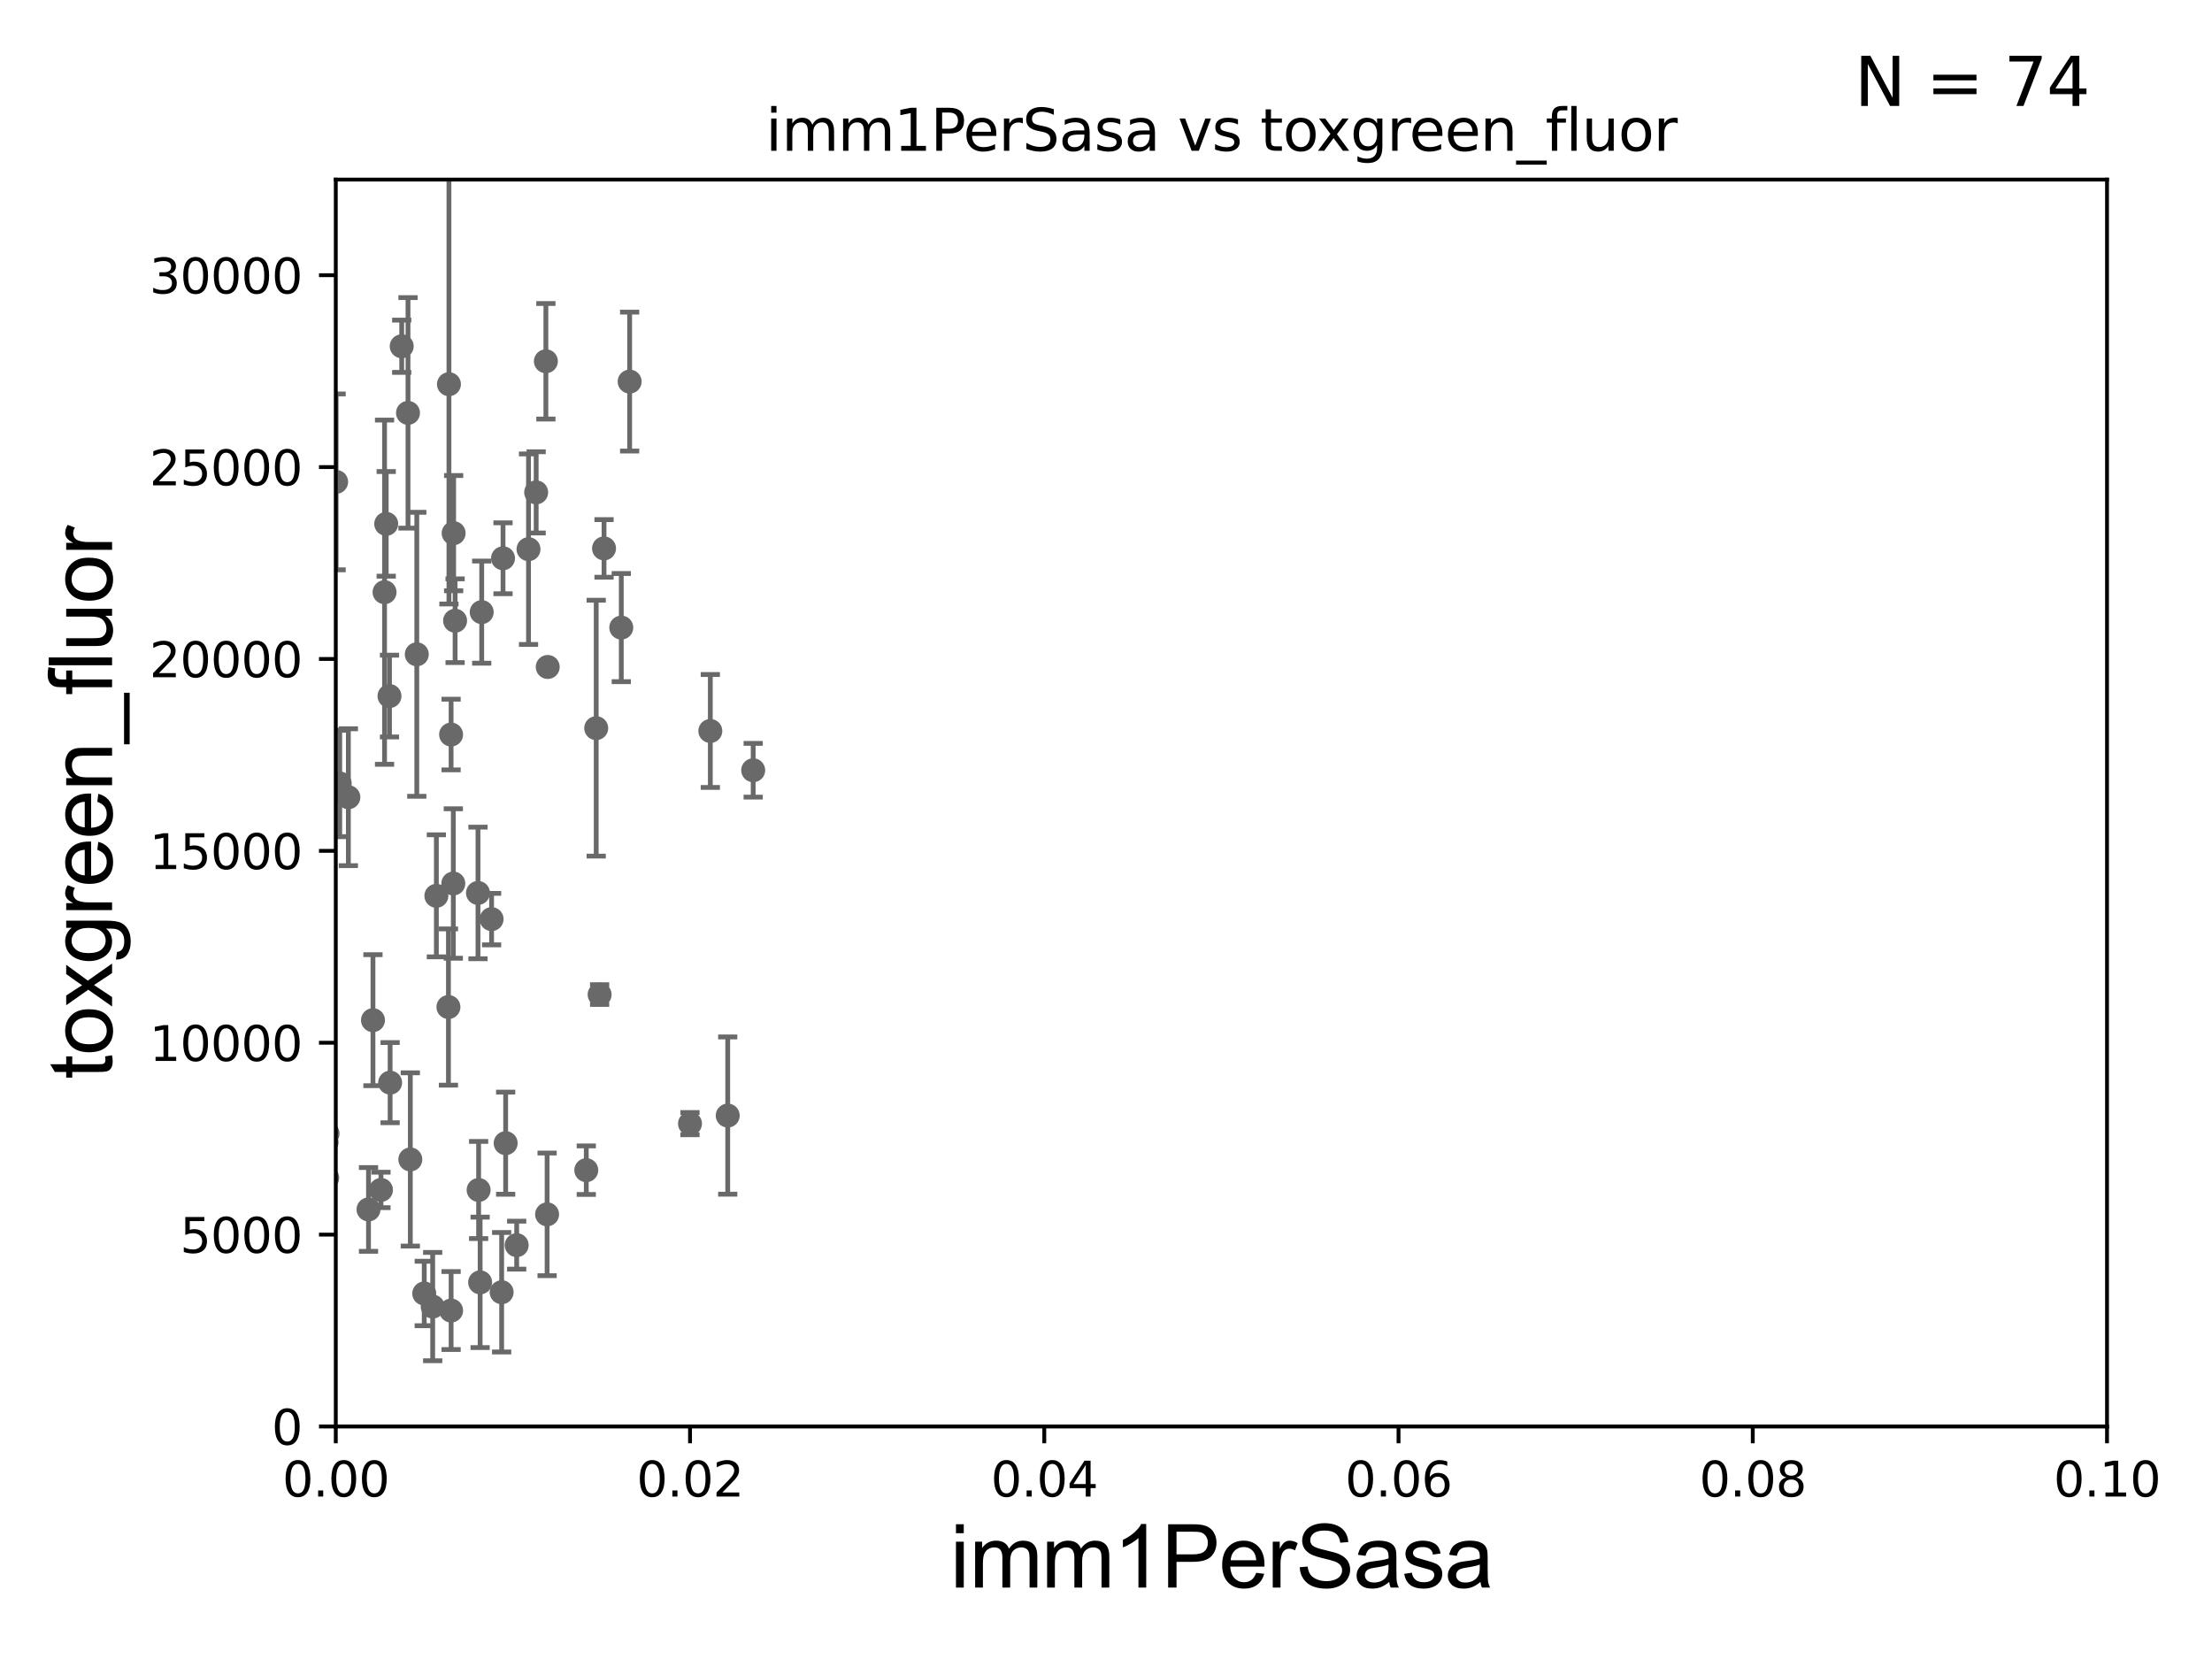<?xml version="1.0" encoding="utf-8" standalone="no"?>
<!DOCTYPE svg PUBLIC "-//W3C//DTD SVG 1.1//EN"
  "http://www.w3.org/Graphics/SVG/1.1/DTD/svg11.dtd">
<svg xmlns:xlink="http://www.w3.org/1999/xlink" width="460.8pt" height="345.6pt" viewBox="0 0 460.8 345.6" xmlns="http://www.w3.org/2000/svg" version="1.1">
 <defs>
  <style type="text/css">*{stroke-linejoin: round; stroke-linecap: butt}</style>
 </defs>
 <g id="figure_1">
  <g id="patch_1">
   <path d="M 0 345.6 
L 460.8 345.6 
L 460.8 0 
L 0 0 
z
" style="fill: #ffffff"/>
  </g>
  <g id="axes_1">
   <g id="patch_2">
    <path d="M 69.95 297.16 
L 438.93 297.16 
L 438.93 37.411 
L 69.95 37.411 
z
" style="fill: #ffffff"/>
   </g>
   <g id="PathCollection_1">
    <defs>
     <path id="m0f21e8c0de" d="M 0 1.118 
C 0.297 1.118 0.581 1 0.791 0.791 
C 1 0.581 1.118 0.297 1.118 0 
C 1.118 -0.297 1 -0.581 0.791 -0.791 
C 0.581 -1 0.297 -1.118 0 -1.118 
C -0.297 -1.118 -0.581 -1 -0.791 -0.791 
C -1 -0.581 -1.118 -0.297 -1.118 0 
C -1.118 0.297 -1 0.581 -0.791 0.791 
C -0.581 1 -0.297 1.118 0 1.118 
z
" style="stroke: #696969"/>
    </defs>
    <g clip-path="url(#p8f486268b5)">
     <use xlink:href="#m0f21e8c0de" x="80.109" y="123.364" style="fill: #696969; stroke: #696969"/>
     <use xlink:href="#m0f21e8c0de" x="61.951" y="251.738" style="fill: #696969; stroke: #696969"/>
     <use xlink:href="#m0f21e8c0de" x="58.035" y="263.759" style="fill: #696969; stroke: #696969"/>
     <use xlink:href="#m0f21e8c0de" x="64.056" y="186.713" style="fill: #696969; stroke: #696969"/>
     <use xlink:href="#m0f21e8c0de" x="99.707" y="247.898" style="fill: #696969; stroke: #696969"/>
     <use xlink:href="#m0f21e8c0de" x="93.418" y="209.781" style="fill: #696969; stroke: #696969"/>
     <use xlink:href="#m0f21e8c0de" x="93.974" y="273.011" style="fill: #696969; stroke: #696969"/>
     <use xlink:href="#m0f21e8c0de" x="34.748" y="259.484" style="fill: #696969; stroke: #696969"/>
     <use xlink:href="#m0f21e8c0de" x="79.362" y="247.882" style="fill: #696969; stroke: #696969"/>
     <use xlink:href="#m0f21e8c0de" x="68.235" y="236.135" style="fill: #696969; stroke: #696969"/>
     <use xlink:href="#m0f21e8c0de" x="76.767" y="251.949" style="fill: #696969; stroke: #696969"/>
     <use xlink:href="#m0f21e8c0de" x="81.27" y="225.536" style="fill: #696969; stroke: #696969"/>
     <use xlink:href="#m0f21e8c0de" x="70.773" y="163.209" style="fill: #696969; stroke: #696969"/>
     <use xlink:href="#m0f21e8c0de" x="68.158" y="245.364" style="fill: #696969; stroke: #696969"/>
     <use xlink:href="#m0f21e8c0de" x="77.696" y="212.52" style="fill: #696969; stroke: #696969"/>
     <use xlink:href="#m0f21e8c0de" x="90.903" y="186.616" style="fill: #696969; stroke: #696969"/>
     <use xlink:href="#m0f21e8c0de" x="13.911" y="81.17" style="fill: #696969; stroke: #696969"/>
     <use xlink:href="#m0f21e8c0de" x="60.785" y="206.08" style="fill: #696969; stroke: #696969"/>
     <use xlink:href="#m0f21e8c0de" x="72.572" y="166.074" style="fill: #696969; stroke: #696969"/>
     <use xlink:href="#m0f21e8c0de" x="104.789" y="116.298" style="fill: #696969; stroke: #696969"/>
     <use xlink:href="#m0f21e8c0de" x="107.635" y="259.387" style="fill: #696969; stroke: #696969"/>
     <use xlink:href="#m0f21e8c0de" x="21.683" y="265.851" style="fill: #696969; stroke: #696969"/>
     <use xlink:href="#m0f21e8c0de" x="61.533" y="254.54" style="fill: #696969; stroke: #696969"/>
     <use xlink:href="#m0f21e8c0de" x="113.971" y="252.97" style="fill: #696969; stroke: #696969"/>
     <use xlink:href="#m0f21e8c0de" x="122.132" y="243.772" style="fill: #696969; stroke: #696969"/>
     <use xlink:href="#m0f21e8c0de" x="35.207" y="257.799" style="fill: #696969; stroke: #696969"/>
     <use xlink:href="#m0f21e8c0de" x="58.433" y="227.352" style="fill: #696969; stroke: #696969"/>
     <use xlink:href="#m0f21e8c0de" x="85.478" y="241.531" style="fill: #696969; stroke: #696969"/>
     <use xlink:href="#m0f21e8c0de" x="100.02" y="267.138" style="fill: #696969; stroke: #696969"/>
     <use xlink:href="#m0f21e8c0de" x="104.502" y="269.195" style="fill: #696969; stroke: #696969"/>
     <use xlink:href="#m0f21e8c0de" x="63.208" y="247.715" style="fill: #696969; stroke: #696969"/>
     <use xlink:href="#m0f21e8c0de" x="88.378" y="269.457" style="fill: #696969; stroke: #696969"/>
     <use xlink:href="#m0f21e8c0de" x="1.887" y="245.747" style="fill: #696969; stroke: #696969"/>
     <use xlink:href="#m0f21e8c0de" x="42.564" y="240.12" style="fill: #696969; stroke: #696969"/>
     <use xlink:href="#m0f21e8c0de" x="100.349" y="127.518" style="fill: #696969; stroke: #696969"/>
     <use xlink:href="#m0f21e8c0de" x="43.034" y="259.255" style="fill: #696969; stroke: #696969"/>
     <use xlink:href="#m0f21e8c0de" x="39.244" y="182.903" style="fill: #696969; stroke: #696969"/>
     <use xlink:href="#m0f21e8c0de" x="124.912" y="207.187" style="fill: #696969; stroke: #696969"/>
     <use xlink:href="#m0f21e8c0de" x="143.738" y="234.072" style="fill: #696969; stroke: #696969"/>
     <use xlink:href="#m0f21e8c0de" x="54.014" y="149.784" style="fill: #696969; stroke: #696969"/>
     <use xlink:href="#m0f21e8c0de" x="110.1" y="114.407" style="fill: #696969; stroke: #696969"/>
     <use xlink:href="#m0f21e8c0de" x="81.138" y="145.002" style="fill: #696969; stroke: #696969"/>
     <use xlink:href="#m0f21e8c0de" x="84.994" y="86.012" style="fill: #696969; stroke: #696969"/>
     <use xlink:href="#m0f21e8c0de" x="147.973" y="152.276" style="fill: #696969; stroke: #696969"/>
     <use xlink:href="#m0f21e8c0de" x="102.408" y="191.469" style="fill: #696969; stroke: #696969"/>
     <use xlink:href="#m0f21e8c0de" x="86.825" y="136.304" style="fill: #696969; stroke: #696969"/>
     <use xlink:href="#m0f21e8c0de" x="111.692" y="102.569" style="fill: #696969; stroke: #696969"/>
     <use xlink:href="#m0f21e8c0de" x="131.166" y="79.492" style="fill: #696969; stroke: #696969"/>
     <use xlink:href="#m0f21e8c0de" x="124.201" y="151.69" style="fill: #696969; stroke: #696969"/>
     <use xlink:href="#m0f21e8c0de" x="58.05" y="136.713" style="fill: #696969; stroke: #696969"/>
     <use xlink:href="#m0f21e8c0de" x="57.514" y="157.377" style="fill: #696969; stroke: #696969"/>
     <use xlink:href="#m0f21e8c0de" x="80.457" y="109.13" style="fill: #696969; stroke: #696969"/>
     <use xlink:href="#m0f21e8c0de" x="93.971" y="153.017" style="fill: #696969; stroke: #696969"/>
     <use xlink:href="#m0f21e8c0de" x="49.729" y="61.025" style="fill: #696969; stroke: #696969"/>
     <use xlink:href="#m0f21e8c0de" x="70.021" y="100.384" style="fill: #696969; stroke: #696969"/>
     <use xlink:href="#m0f21e8c0de" x="99.573" y="186.015" style="fill: #696969; stroke: #696969"/>
     <use xlink:href="#m0f21e8c0de" x="114.101" y="138.941" style="fill: #696969; stroke: #696969"/>
     <use xlink:href="#m0f21e8c0de" x="94.501" y="111.069" style="fill: #696969; stroke: #696969"/>
     <use xlink:href="#m0f21e8c0de" x="83.684" y="72.132" style="fill: #696969; stroke: #696969"/>
     <use xlink:href="#m0f21e8c0de" x="94.434" y="184.049" style="fill: #696969; stroke: #696969"/>
     <use xlink:href="#m0f21e8c0de" x="151.6" y="232.39" style="fill: #696969; stroke: #696969"/>
     <use xlink:href="#m0f21e8c0de" x="156.903" y="160.457" style="fill: #696969; stroke: #696969"/>
     <use xlink:href="#m0f21e8c0de" x="40.461" y="222.428" style="fill: #696969; stroke: #696969"/>
     <use xlink:href="#m0f21e8c0de" x="48.557" y="204.071" style="fill: #696969; stroke: #696969"/>
     <use xlink:href="#m0f21e8c0de" x="90.136" y="272.185" style="fill: #696969; stroke: #696969"/>
     <use xlink:href="#m0f21e8c0de" x="40.348" y="167.873" style="fill: #696969; stroke: #696969"/>
     <use xlink:href="#m0f21e8c0de" x="68.031" y="237.956" style="fill: #696969; stroke: #696969"/>
     <use xlink:href="#m0f21e8c0de" x="93.523" y="80.034" style="fill: #696969; stroke: #696969"/>
     <use xlink:href="#m0f21e8c0de" x="61.109" y="88.052" style="fill: #696969; stroke: #696969"/>
     <use xlink:href="#m0f21e8c0de" x="125.831" y="114.242" style="fill: #696969; stroke: #696969"/>
     <use xlink:href="#m0f21e8c0de" x="129.424" y="130.739" style="fill: #696969; stroke: #696969"/>
     <use xlink:href="#m0f21e8c0de" x="94.806" y="129.307" style="fill: #696969; stroke: #696969"/>
     <use xlink:href="#m0f21e8c0de" x="113.718" y="75.259" style="fill: #696969; stroke: #696969"/>
     <use xlink:href="#m0f21e8c0de" x="105.339" y="238.142" style="fill: #696969; stroke: #696969"/>
    </g>
   </g>
   <g id="matplotlib.axis_1">
    <g id="xtick_1">
     <g id="line2d_1">
      <defs>
       <path id="mb67a8b2dd6" d="M 0 0 
L 0 3.5 
" style="stroke: #000000; stroke-width: 0.8"/>
      </defs>
      <g>
       <use xlink:href="#mb67a8b2dd6" x="69.95" y="297.16" style="stroke: #000000; stroke-width: 0.8"/>
      </g>
     </g>
     <g id="text_1">
      <!-- 0.00 -->
      <g transform="translate(58.817 311.758)scale(0.1 -0.1)">
       <defs>
        <path id="DejaVuSans-30" d="M 2034 4250 
Q 1547 4250 1301 3770 
Q 1056 3291 1056 2328 
Q 1056 1369 1301 889 
Q 1547 409 2034 409 
Q 2525 409 2770 889 
Q 3016 1369 3016 2328 
Q 3016 3291 2770 3770 
Q 2525 4250 2034 4250 
z
M 2034 4750 
Q 2819 4750 3233 4129 
Q 3647 3509 3647 2328 
Q 3647 1150 3233 529 
Q 2819 -91 2034 -91 
Q 1250 -91 836 529 
Q 422 1150 422 2328 
Q 422 3509 836 4129 
Q 1250 4750 2034 4750 
z
" transform="scale(0.016)"/>
        <path id="DejaVuSans-2e" d="M 684 794 
L 1344 794 
L 1344 0 
L 684 0 
L 684 794 
z
" transform="scale(0.016)"/>
       </defs>
       <use xlink:href="#DejaVuSans-30"/>
       <use xlink:href="#DejaVuSans-2e" x="63.623"/>
       <use xlink:href="#DejaVuSans-30" x="95.41"/>
       <use xlink:href="#DejaVuSans-30" x="159.033"/>
      </g>
     </g>
    </g>
    <g id="xtick_2">
     <g id="line2d_2">
      <g>
       <use xlink:href="#mb67a8b2dd6" x="143.746" y="297.16" style="stroke: #000000; stroke-width: 0.8"/>
      </g>
     </g>
     <g id="text_2">
      <!-- 0.02 -->
      <g transform="translate(132.613 311.758)scale(0.1 -0.1)">
       <defs>
        <path id="DejaVuSans-32" d="M 1228 531 
L 3431 531 
L 3431 0 
L 469 0 
L 469 531 
Q 828 903 1448 1529 
Q 2069 2156 2228 2338 
Q 2531 2678 2651 2914 
Q 2772 3150 2772 3378 
Q 2772 3750 2511 3984 
Q 2250 4219 1831 4219 
Q 1534 4219 1204 4116 
Q 875 4013 500 3803 
L 500 4441 
Q 881 4594 1212 4672 
Q 1544 4750 1819 4750 
Q 2544 4750 2975 4387 
Q 3406 4025 3406 3419 
Q 3406 3131 3298 2873 
Q 3191 2616 2906 2266 
Q 2828 2175 2409 1742 
Q 1991 1309 1228 531 
z
" transform="scale(0.016)"/>
       </defs>
       <use xlink:href="#DejaVuSans-30"/>
       <use xlink:href="#DejaVuSans-2e" x="63.623"/>
       <use xlink:href="#DejaVuSans-30" x="95.41"/>
       <use xlink:href="#DejaVuSans-32" x="159.033"/>
      </g>
     </g>
    </g>
    <g id="xtick_3">
     <g id="line2d_3">
      <g>
       <use xlink:href="#mb67a8b2dd6" x="217.542" y="297.16" style="stroke: #000000; stroke-width: 0.8"/>
      </g>
     </g>
     <g id="text_3">
      <!-- 0.04 -->
      <g transform="translate(206.409 311.758)scale(0.1 -0.1)">
       <defs>
        <path id="DejaVuSans-34" d="M 2419 4116 
L 825 1625 
L 2419 1625 
L 2419 4116 
z
M 2253 4666 
L 3047 4666 
L 3047 1625 
L 3713 1625 
L 3713 1100 
L 3047 1100 
L 3047 0 
L 2419 0 
L 2419 1100 
L 313 1100 
L 313 1709 
L 2253 4666 
z
" transform="scale(0.016)"/>
       </defs>
       <use xlink:href="#DejaVuSans-30"/>
       <use xlink:href="#DejaVuSans-2e" x="63.623"/>
       <use xlink:href="#DejaVuSans-30" x="95.41"/>
       <use xlink:href="#DejaVuSans-34" x="159.033"/>
      </g>
     </g>
    </g>
    <g id="xtick_4">
     <g id="line2d_4">
      <g>
       <use xlink:href="#mb67a8b2dd6" x="291.338" y="297.16" style="stroke: #000000; stroke-width: 0.8"/>
      </g>
     </g>
     <g id="text_4">
      <!-- 0.06 -->
      <g transform="translate(280.205 311.758)scale(0.1 -0.1)">
       <defs>
        <path id="DejaVuSans-36" d="M 2113 2584 
Q 1688 2584 1439 2293 
Q 1191 2003 1191 1497 
Q 1191 994 1439 701 
Q 1688 409 2113 409 
Q 2538 409 2786 701 
Q 3034 994 3034 1497 
Q 3034 2003 2786 2293 
Q 2538 2584 2113 2584 
z
M 3366 4563 
L 3366 3988 
Q 3128 4100 2886 4159 
Q 2644 4219 2406 4219 
Q 1781 4219 1451 3797 
Q 1122 3375 1075 2522 
Q 1259 2794 1537 2939 
Q 1816 3084 2150 3084 
Q 2853 3084 3261 2657 
Q 3669 2231 3669 1497 
Q 3669 778 3244 343 
Q 2819 -91 2113 -91 
Q 1303 -91 875 529 
Q 447 1150 447 2328 
Q 447 3434 972 4092 
Q 1497 4750 2381 4750 
Q 2619 4750 2861 4703 
Q 3103 4656 3366 4563 
z
" transform="scale(0.016)"/>
       </defs>
       <use xlink:href="#DejaVuSans-30"/>
       <use xlink:href="#DejaVuSans-2e" x="63.623"/>
       <use xlink:href="#DejaVuSans-30" x="95.41"/>
       <use xlink:href="#DejaVuSans-36" x="159.033"/>
      </g>
     </g>
    </g>
    <g id="xtick_5">
     <g id="line2d_5">
      <g>
       <use xlink:href="#mb67a8b2dd6" x="365.134" y="297.16" style="stroke: #000000; stroke-width: 0.8"/>
      </g>
     </g>
     <g id="text_5">
      <!-- 0.08 -->
      <g transform="translate(354.001 311.758)scale(0.1 -0.1)">
       <defs>
        <path id="DejaVuSans-38" d="M 2034 2216 
Q 1584 2216 1326 1975 
Q 1069 1734 1069 1313 
Q 1069 891 1326 650 
Q 1584 409 2034 409 
Q 2484 409 2743 651 
Q 3003 894 3003 1313 
Q 3003 1734 2745 1975 
Q 2488 2216 2034 2216 
z
M 1403 2484 
Q 997 2584 770 2862 
Q 544 3141 544 3541 
Q 544 4100 942 4425 
Q 1341 4750 2034 4750 
Q 2731 4750 3128 4425 
Q 3525 4100 3525 3541 
Q 3525 3141 3298 2862 
Q 3072 2584 2669 2484 
Q 3125 2378 3379 2068 
Q 3634 1759 3634 1313 
Q 3634 634 3220 271 
Q 2806 -91 2034 -91 
Q 1263 -91 848 271 
Q 434 634 434 1313 
Q 434 1759 690 2068 
Q 947 2378 1403 2484 
z
M 1172 3481 
Q 1172 3119 1398 2916 
Q 1625 2713 2034 2713 
Q 2441 2713 2670 2916 
Q 2900 3119 2900 3481 
Q 2900 3844 2670 4047 
Q 2441 4250 2034 4250 
Q 1625 4250 1398 4047 
Q 1172 3844 1172 3481 
z
" transform="scale(0.016)"/>
       </defs>
       <use xlink:href="#DejaVuSans-30"/>
       <use xlink:href="#DejaVuSans-2e" x="63.623"/>
       <use xlink:href="#DejaVuSans-30" x="95.41"/>
       <use xlink:href="#DejaVuSans-38" x="159.033"/>
      </g>
     </g>
    </g>
    <g id="xtick_6">
     <g id="line2d_6">
      <g>
       <use xlink:href="#mb67a8b2dd6" x="438.93" y="297.16" style="stroke: #000000; stroke-width: 0.8"/>
      </g>
     </g>
     <g id="text_6">
      <!-- 0.10 -->
      <g transform="translate(427.797 311.758)scale(0.1 -0.1)">
       <defs>
        <path id="DejaVuSans-31" d="M 794 531 
L 1825 531 
L 1825 4091 
L 703 3866 
L 703 4441 
L 1819 4666 
L 2450 4666 
L 2450 531 
L 3481 531 
L 3481 0 
L 794 0 
L 794 531 
z
" transform="scale(0.016)"/>
       </defs>
       <use xlink:href="#DejaVuSans-30"/>
       <use xlink:href="#DejaVuSans-2e" x="63.623"/>
       <use xlink:href="#DejaVuSans-31" x="95.41"/>
       <use xlink:href="#DejaVuSans-30" x="159.033"/>
      </g>
     </g>
    </g>
    <g id="text_7">
     <!-- imm1PerSasa -->
     <g transform="translate(197.924 330.722)scale(0.18 -0.18)">
      <defs>
       <path id="ArialMT-69" d="M 425 3934 
L 425 4581 
L 988 4581 
L 988 3934 
L 425 3934 
z
M 425 0 
L 425 3319 
L 988 3319 
L 988 0 
L 425 0 
z
" transform="scale(0.016)"/>
       <path id="ArialMT-6d" d="M 422 0 
L 422 3319 
L 925 3319 
L 925 2853 
Q 1081 3097 1340 3245 
Q 1600 3394 1931 3394 
Q 2300 3394 2536 3241 
Q 2772 3088 2869 2813 
Q 3263 3394 3894 3394 
Q 4388 3394 4653 3120 
Q 4919 2847 4919 2278 
L 4919 0 
L 4359 0 
L 4359 2091 
Q 4359 2428 4304 2576 
Q 4250 2725 4106 2815 
Q 3963 2906 3769 2906 
Q 3419 2906 3187 2673 
Q 2956 2441 2956 1928 
L 2956 0 
L 2394 0 
L 2394 2156 
Q 2394 2531 2256 2718 
Q 2119 2906 1806 2906 
Q 1569 2906 1367 2781 
Q 1166 2656 1075 2415 
Q 984 2175 984 1722 
L 984 0 
L 422 0 
z
" transform="scale(0.016)"/>
       <path id="ArialMT-31" d="M 2384 0 
L 1822 0 
L 1822 3584 
Q 1619 3391 1289 3197 
Q 959 3003 697 2906 
L 697 3450 
Q 1169 3672 1522 3987 
Q 1875 4303 2022 4600 
L 2384 4600 
L 2384 0 
z
" transform="scale(0.016)"/>
       <path id="ArialMT-50" d="M 494 0 
L 494 4581 
L 2222 4581 
Q 2678 4581 2919 4538 
Q 3256 4481 3484 4323 
Q 3713 4166 3852 3881 
Q 3991 3597 3991 3256 
Q 3991 2672 3619 2267 
Q 3247 1863 2275 1863 
L 1100 1863 
L 1100 0 
L 494 0 
z
M 1100 2403 
L 2284 2403 
Q 2872 2403 3119 2622 
Q 3366 2841 3366 3238 
Q 3366 3525 3220 3729 
Q 3075 3934 2838 4000 
Q 2684 4041 2272 4041 
L 1100 4041 
L 1100 2403 
z
" transform="scale(0.016)"/>
       <path id="ArialMT-65" d="M 2694 1069 
L 3275 997 
Q 3138 488 2766 206 
Q 2394 -75 1816 -75 
Q 1088 -75 661 373 
Q 234 822 234 1631 
Q 234 2469 665 2931 
Q 1097 3394 1784 3394 
Q 2450 3394 2872 2941 
Q 3294 2488 3294 1666 
Q 3294 1616 3291 1516 
L 816 1516 
Q 847 969 1125 678 
Q 1403 388 1819 388 
Q 2128 388 2347 550 
Q 2566 713 2694 1069 
z
M 847 1978 
L 2700 1978 
Q 2663 2397 2488 2606 
Q 2219 2931 1791 2931 
Q 1403 2931 1139 2672 
Q 875 2413 847 1978 
z
" transform="scale(0.016)"/>
       <path id="ArialMT-72" d="M 416 0 
L 416 3319 
L 922 3319 
L 922 2816 
Q 1116 3169 1280 3281 
Q 1444 3394 1641 3394 
Q 1925 3394 2219 3213 
L 2025 2691 
Q 1819 2813 1613 2813 
Q 1428 2813 1281 2702 
Q 1134 2591 1072 2394 
Q 978 2094 978 1738 
L 978 0 
L 416 0 
z
" transform="scale(0.016)"/>
       <path id="ArialMT-53" d="M 288 1472 
L 859 1522 
Q 900 1178 1048 958 
Q 1197 738 1509 602 
Q 1822 466 2213 466 
Q 2559 466 2825 569 
Q 3091 672 3220 851 
Q 3350 1031 3350 1244 
Q 3350 1459 3225 1620 
Q 3100 1781 2813 1891 
Q 2628 1963 1997 2114 
Q 1366 2266 1113 2400 
Q 784 2572 623 2826 
Q 463 3081 463 3397 
Q 463 3744 659 4045 
Q 856 4347 1234 4503 
Q 1613 4659 2075 4659 
Q 2584 4659 2973 4495 
Q 3363 4331 3572 4012 
Q 3781 3694 3797 3291 
L 3216 3247 
Q 3169 3681 2898 3903 
Q 2628 4125 2100 4125 
Q 1550 4125 1298 3923 
Q 1047 3722 1047 3438 
Q 1047 3191 1225 3031 
Q 1400 2872 2139 2705 
Q 2878 2538 3153 2413 
Q 3553 2228 3743 1945 
Q 3934 1663 3934 1294 
Q 3934 928 3725 604 
Q 3516 281 3123 101 
Q 2731 -78 2241 -78 
Q 1619 -78 1198 103 
Q 778 284 539 648 
Q 300 1013 288 1472 
z
" transform="scale(0.016)"/>
       <path id="ArialMT-61" d="M 2588 409 
Q 2275 144 1986 34 
Q 1697 -75 1366 -75 
Q 819 -75 525 192 
Q 231 459 231 875 
Q 231 1119 342 1320 
Q 453 1522 633 1644 
Q 813 1766 1038 1828 
Q 1203 1872 1538 1913 
Q 2219 1994 2541 2106 
Q 2544 2222 2544 2253 
Q 2544 2597 2384 2738 
Q 2169 2928 1744 2928 
Q 1347 2928 1158 2789 
Q 969 2650 878 2297 
L 328 2372 
Q 403 2725 575 2942 
Q 747 3159 1072 3276 
Q 1397 3394 1825 3394 
Q 2250 3394 2515 3294 
Q 2781 3194 2906 3042 
Q 3031 2891 3081 2659 
Q 3109 2516 3109 2141 
L 3109 1391 
Q 3109 606 3145 398 
Q 3181 191 3288 0 
L 2700 0 
Q 2613 175 2588 409 
z
M 2541 1666 
Q 2234 1541 1622 1453 
Q 1275 1403 1131 1340 
Q 988 1278 909 1158 
Q 831 1038 831 891 
Q 831 666 1001 516 
Q 1172 366 1500 366 
Q 1825 366 2078 508 
Q 2331 650 2450 897 
Q 2541 1088 2541 1459 
L 2541 1666 
z
" transform="scale(0.016)"/>
       <path id="ArialMT-73" d="M 197 991 
L 753 1078 
Q 800 744 1014 566 
Q 1228 388 1613 388 
Q 2000 388 2187 545 
Q 2375 703 2375 916 
Q 2375 1106 2209 1216 
Q 2094 1291 1634 1406 
Q 1016 1563 777 1677 
Q 538 1791 414 1992 
Q 291 2194 291 2438 
Q 291 2659 392 2848 
Q 494 3038 669 3163 
Q 800 3259 1026 3326 
Q 1253 3394 1513 3394 
Q 1903 3394 2198 3281 
Q 2494 3169 2634 2976 
Q 2775 2784 2828 2463 
L 2278 2388 
Q 2241 2644 2061 2787 
Q 1881 2931 1553 2931 
Q 1166 2931 1000 2803 
Q 834 2675 834 2503 
Q 834 2394 903 2306 
Q 972 2216 1119 2156 
Q 1203 2125 1616 2013 
Q 2213 1853 2448 1751 
Q 2684 1650 2818 1456 
Q 2953 1263 2953 975 
Q 2953 694 2789 445 
Q 2625 197 2315 61 
Q 2006 -75 1616 -75 
Q 969 -75 630 194 
Q 291 463 197 991 
z
" transform="scale(0.016)"/>
      </defs>
      <use xlink:href="#ArialMT-69"/>
      <use xlink:href="#ArialMT-6d" x="22.217"/>
      <use xlink:href="#ArialMT-6d" x="105.518"/>
      <use xlink:href="#ArialMT-31" x="188.818"/>
      <use xlink:href="#ArialMT-50" x="244.434"/>
      <use xlink:href="#ArialMT-65" x="311.133"/>
      <use xlink:href="#ArialMT-72" x="366.748"/>
      <use xlink:href="#ArialMT-53" x="400.049"/>
      <use xlink:href="#ArialMT-61" x="466.748"/>
      <use xlink:href="#ArialMT-73" x="522.363"/>
      <use xlink:href="#ArialMT-61" x="572.363"/>
     </g>
    </g>
   </g>
   <g id="matplotlib.axis_2">
    <g id="ytick_1">
     <g id="line2d_7">
      <defs>
       <path id="m0c5b978d75" d="M 0 0 
L -3.5 0 
" style="stroke: #000000; stroke-width: 0.8"/>
      </defs>
      <g>
       <use xlink:href="#m0c5b978d75" x="69.95" y="297.16" style="stroke: #000000; stroke-width: 0.8"/>
      </g>
     </g>
     <g id="text_8">
      <!-- 0 -->
      <g transform="translate(56.587 300.959)scale(0.1 -0.1)">
       <use xlink:href="#DejaVuSans-30"/>
      </g>
     </g>
    </g>
    <g id="ytick_2">
     <g id="line2d_8">
      <g>
       <use xlink:href="#m0c5b978d75" x="69.95" y="257.189" style="stroke: #000000; stroke-width: 0.8"/>
      </g>
     </g>
     <g id="text_9">
      <!-- 5000 -->
      <g transform="translate(37.5 260.988)scale(0.1 -0.1)">
       <defs>
        <path id="DejaVuSans-35" d="M 691 4666 
L 3169 4666 
L 3169 4134 
L 1269 4134 
L 1269 2991 
Q 1406 3038 1543 3061 
Q 1681 3084 1819 3084 
Q 2600 3084 3056 2656 
Q 3513 2228 3513 1497 
Q 3513 744 3044 326 
Q 2575 -91 1722 -91 
Q 1428 -91 1123 -41 
Q 819 9 494 109 
L 494 744 
Q 775 591 1075 516 
Q 1375 441 1709 441 
Q 2250 441 2565 725 
Q 2881 1009 2881 1497 
Q 2881 1984 2565 2268 
Q 2250 2553 1709 2553 
Q 1456 2553 1204 2497 
Q 953 2441 691 2322 
L 691 4666 
z
" transform="scale(0.016)"/>
       </defs>
       <use xlink:href="#DejaVuSans-35"/>
       <use xlink:href="#DejaVuSans-30" x="63.623"/>
       <use xlink:href="#DejaVuSans-30" x="127.246"/>
       <use xlink:href="#DejaVuSans-30" x="190.869"/>
      </g>
     </g>
    </g>
    <g id="ytick_3">
     <g id="line2d_9">
      <g>
       <use xlink:href="#m0c5b978d75" x="69.95" y="217.217" style="stroke: #000000; stroke-width: 0.8"/>
      </g>
     </g>
     <g id="text_10">
      <!-- 10000 -->
      <g transform="translate(31.137 221.016)scale(0.1 -0.1)">
       <use xlink:href="#DejaVuSans-31"/>
       <use xlink:href="#DejaVuSans-30" x="63.623"/>
       <use xlink:href="#DejaVuSans-30" x="127.246"/>
       <use xlink:href="#DejaVuSans-30" x="190.869"/>
       <use xlink:href="#DejaVuSans-30" x="254.492"/>
      </g>
     </g>
    </g>
    <g id="ytick_4">
     <g id="line2d_10">
      <g>
       <use xlink:href="#m0c5b978d75" x="69.95" y="177.246" style="stroke: #000000; stroke-width: 0.8"/>
      </g>
     </g>
     <g id="text_11">
      <!-- 15000 -->
      <g transform="translate(31.137 181.045)scale(0.1 -0.1)">
       <use xlink:href="#DejaVuSans-31"/>
       <use xlink:href="#DejaVuSans-35" x="63.623"/>
       <use xlink:href="#DejaVuSans-30" x="127.246"/>
       <use xlink:href="#DejaVuSans-30" x="190.869"/>
       <use xlink:href="#DejaVuSans-30" x="254.492"/>
      </g>
     </g>
    </g>
    <g id="ytick_5">
     <g id="line2d_11">
      <g>
       <use xlink:href="#m0c5b978d75" x="69.95" y="137.274" style="stroke: #000000; stroke-width: 0.8"/>
      </g>
     </g>
     <g id="text_12">
      <!-- 20000 -->
      <g transform="translate(31.137 141.073)scale(0.1 -0.1)">
       <use xlink:href="#DejaVuSans-32"/>
       <use xlink:href="#DejaVuSans-30" x="63.623"/>
       <use xlink:href="#DejaVuSans-30" x="127.246"/>
       <use xlink:href="#DejaVuSans-30" x="190.869"/>
       <use xlink:href="#DejaVuSans-30" x="254.492"/>
      </g>
     </g>
    </g>
    <g id="ytick_6">
     <g id="line2d_12">
      <g>
       <use xlink:href="#m0c5b978d75" x="69.95" y="97.303" style="stroke: #000000; stroke-width: 0.8"/>
      </g>
     </g>
     <g id="text_13">
      <!-- 25000 -->
      <g transform="translate(31.137 101.102)scale(0.1 -0.1)">
       <use xlink:href="#DejaVuSans-32"/>
       <use xlink:href="#DejaVuSans-35" x="63.623"/>
       <use xlink:href="#DejaVuSans-30" x="127.246"/>
       <use xlink:href="#DejaVuSans-30" x="190.869"/>
       <use xlink:href="#DejaVuSans-30" x="254.492"/>
      </g>
     </g>
    </g>
    <g id="ytick_7">
     <g id="line2d_13">
      <g>
       <use xlink:href="#m0c5b978d75" x="69.95" y="57.331" style="stroke: #000000; stroke-width: 0.8"/>
      </g>
     </g>
     <g id="text_14">
      <!-- 30000 -->
      <g transform="translate(31.137 61.13)scale(0.1 -0.1)">
       <defs>
        <path id="DejaVuSans-33" d="M 2597 2516 
Q 3050 2419 3304 2112 
Q 3559 1806 3559 1356 
Q 3559 666 3084 287 
Q 2609 -91 1734 -91 
Q 1441 -91 1130 -33 
Q 819 25 488 141 
L 488 750 
Q 750 597 1062 519 
Q 1375 441 1716 441 
Q 2309 441 2620 675 
Q 2931 909 2931 1356 
Q 2931 1769 2642 2001 
Q 2353 2234 1838 2234 
L 1294 2234 
L 1294 2753 
L 1863 2753 
Q 2328 2753 2575 2939 
Q 2822 3125 2822 3475 
Q 2822 3834 2567 4026 
Q 2313 4219 1838 4219 
Q 1578 4219 1281 4162 
Q 984 4106 628 3988 
L 628 4550 
Q 988 4650 1302 4700 
Q 1616 4750 1894 4750 
Q 2613 4750 3031 4423 
Q 3450 4097 3450 3541 
Q 3450 3153 3228 2886 
Q 3006 2619 2597 2516 
z
" transform="scale(0.016)"/>
       </defs>
       <use xlink:href="#DejaVuSans-33"/>
       <use xlink:href="#DejaVuSans-30" x="63.623"/>
       <use xlink:href="#DejaVuSans-30" x="127.246"/>
       <use xlink:href="#DejaVuSans-30" x="190.869"/>
       <use xlink:href="#DejaVuSans-30" x="254.492"/>
      </g>
     </g>
    </g>
    <g id="text_15">
     <!-- toxgreen_fluor -->
     <g transform="translate(23.349 224.818)rotate(-90)scale(0.18 -0.18)">
      <defs>
       <path id="ArialMT-74" d="M 1650 503 
L 1731 6 
Q 1494 -44 1306 -44 
Q 1000 -44 831 53 
Q 663 150 594 308 
Q 525 466 525 972 
L 525 2881 
L 113 2881 
L 113 3319 
L 525 3319 
L 525 4141 
L 1084 4478 
L 1084 3319 
L 1650 3319 
L 1650 2881 
L 1084 2881 
L 1084 941 
Q 1084 700 1114 631 
Q 1144 563 1211 522 
Q 1278 481 1403 481 
Q 1497 481 1650 503 
z
" transform="scale(0.016)"/>
       <path id="ArialMT-6f" d="M 213 1659 
Q 213 2581 725 3025 
Q 1153 3394 1769 3394 
Q 2453 3394 2887 2945 
Q 3322 2497 3322 1706 
Q 3322 1066 3130 698 
Q 2938 331 2570 128 
Q 2203 -75 1769 -75 
Q 1072 -75 642 372 
Q 213 819 213 1659 
z
M 791 1659 
Q 791 1022 1069 705 
Q 1347 388 1769 388 
Q 2188 388 2466 706 
Q 2744 1025 2744 1678 
Q 2744 2294 2464 2611 
Q 2184 2928 1769 2928 
Q 1347 2928 1069 2612 
Q 791 2297 791 1659 
z
" transform="scale(0.016)"/>
       <path id="ArialMT-78" d="M 47 0 
L 1259 1725 
L 138 3319 
L 841 3319 
L 1350 2541 
Q 1494 2319 1581 2169 
Q 1719 2375 1834 2534 
L 2394 3319 
L 3066 3319 
L 1919 1756 
L 3153 0 
L 2463 0 
L 1781 1031 
L 1600 1309 
L 728 0 
L 47 0 
z
" transform="scale(0.016)"/>
       <path id="ArialMT-67" d="M 319 -275 
L 866 -356 
Q 900 -609 1056 -725 
Q 1266 -881 1628 -881 
Q 2019 -881 2231 -725 
Q 2444 -569 2519 -288 
Q 2563 -116 2559 434 
Q 2191 0 1641 0 
Q 956 0 581 494 
Q 206 988 206 1678 
Q 206 2153 378 2554 
Q 550 2956 876 3175 
Q 1203 3394 1644 3394 
Q 2231 3394 2613 2919 
L 2613 3319 
L 3131 3319 
L 3131 450 
Q 3131 -325 2973 -648 
Q 2816 -972 2473 -1159 
Q 2131 -1347 1631 -1347 
Q 1038 -1347 672 -1080 
Q 306 -813 319 -275 
z
M 784 1719 
Q 784 1066 1043 766 
Q 1303 466 1694 466 
Q 2081 466 2343 764 
Q 2606 1063 2606 1700 
Q 2606 2309 2336 2618 
Q 2066 2928 1684 2928 
Q 1309 2928 1046 2623 
Q 784 2319 784 1719 
z
" transform="scale(0.016)"/>
       <path id="ArialMT-6e" d="M 422 0 
L 422 3319 
L 928 3319 
L 928 2847 
Q 1294 3394 1984 3394 
Q 2284 3394 2536 3286 
Q 2788 3178 2913 3003 
Q 3038 2828 3088 2588 
Q 3119 2431 3119 2041 
L 3119 0 
L 2556 0 
L 2556 2019 
Q 2556 2363 2490 2533 
Q 2425 2703 2258 2804 
Q 2091 2906 1866 2906 
Q 1506 2906 1245 2678 
Q 984 2450 984 1813 
L 984 0 
L 422 0 
z
" transform="scale(0.016)"/>
       <path id="ArialMT-5f" d="M -97 -1272 
L -97 -866 
L 3631 -866 
L 3631 -1272 
L -97 -1272 
z
" transform="scale(0.016)"/>
       <path id="ArialMT-66" d="M 556 0 
L 556 2881 
L 59 2881 
L 59 3319 
L 556 3319 
L 556 3672 
Q 556 4006 616 4169 
Q 697 4388 901 4523 
Q 1106 4659 1475 4659 
Q 1713 4659 2000 4603 
L 1916 4113 
Q 1741 4144 1584 4144 
Q 1328 4144 1222 4034 
Q 1116 3925 1116 3625 
L 1116 3319 
L 1763 3319 
L 1763 2881 
L 1116 2881 
L 1116 0 
L 556 0 
z
" transform="scale(0.016)"/>
       <path id="ArialMT-6c" d="M 409 0 
L 409 4581 
L 972 4581 
L 972 0 
L 409 0 
z
" transform="scale(0.016)"/>
       <path id="ArialMT-75" d="M 2597 0 
L 2597 488 
Q 2209 -75 1544 -75 
Q 1250 -75 995 37 
Q 741 150 617 320 
Q 494 491 444 738 
Q 409 903 409 1263 
L 409 3319 
L 972 3319 
L 972 1478 
Q 972 1038 1006 884 
Q 1059 663 1231 536 
Q 1403 409 1656 409 
Q 1909 409 2131 539 
Q 2353 669 2445 892 
Q 2538 1116 2538 1541 
L 2538 3319 
L 3100 3319 
L 3100 0 
L 2597 0 
z
" transform="scale(0.016)"/>
      </defs>
      <use xlink:href="#ArialMT-74"/>
      <use xlink:href="#ArialMT-6f" x="27.783"/>
      <use xlink:href="#ArialMT-78" x="83.398"/>
      <use xlink:href="#ArialMT-67" x="133.398"/>
      <use xlink:href="#ArialMT-72" x="189.014"/>
      <use xlink:href="#ArialMT-65" x="222.314"/>
      <use xlink:href="#ArialMT-65" x="277.93"/>
      <use xlink:href="#ArialMT-6e" x="333.545"/>
      <use xlink:href="#ArialMT-5f" x="389.16"/>
      <use xlink:href="#ArialMT-66" x="444.775"/>
      <use xlink:href="#ArialMT-6c" x="472.559"/>
      <use xlink:href="#ArialMT-75" x="494.775"/>
      <use xlink:href="#ArialMT-6f" x="550.391"/>
      <use xlink:href="#ArialMT-72" x="606.006"/>
     </g>
    </g>
   </g>
   <g id="LineCollection_1">
    <path d="M 80.109 159.217 
L 80.109 87.512 
" clip-path="url(#p8f486268b5)" style="fill: none; stroke: #696969"/>
    <path d="M 61.951 257.912 
L 61.951 245.564 
" clip-path="url(#p8f486268b5)" style="fill: none; stroke: #696969"/>
    <path d="M 58.035 276.735 
L 58.035 250.783 
" clip-path="url(#p8f486268b5)" style="fill: none; stroke: #696969"/>
    <path d="M 64.056 196.294 
L 64.056 177.133 
" clip-path="url(#p8f486268b5)" style="fill: none; stroke: #696969"/>
    <path d="M 99.707 258.019 
L 99.707 237.777 
" clip-path="url(#p8f486268b5)" style="fill: none; stroke: #696969"/>
    <path d="M 93.418 226.054 
L 93.418 193.508 
" clip-path="url(#p8f486268b5)" style="fill: none; stroke: #696969"/>
    <path d="M 93.974 281.134 
L 93.974 264.888 
" clip-path="url(#p8f486268b5)" style="fill: none; stroke: #696969"/>
    <path d="M 34.748 267.709 
L 34.748 251.259 
" clip-path="url(#p8f486268b5)" style="fill: none; stroke: #696969"/>
    <path d="M 79.362 251.575 
L 79.362 244.19 
" clip-path="url(#p8f486268b5)" style="fill: none; stroke: #696969"/>
    <path d="M 68.235 240.139 
L 68.235 232.132 
" clip-path="url(#p8f486268b5)" style="fill: none; stroke: #696969"/>
    <path d="M 76.767 260.671 
L 76.767 243.226 
" clip-path="url(#p8f486268b5)" style="fill: none; stroke: #696969"/>
    <path d="M 81.27 233.884 
L 81.27 217.188 
" clip-path="url(#p8f486268b5)" style="fill: none; stroke: #696969"/>
    <path d="M 70.773 174.294 
L 70.773 152.123 
" clip-path="url(#p8f486268b5)" style="fill: none; stroke: #696969"/>
    <path d="M 68.158 253.624 
L 68.158 237.105 
" clip-path="url(#p8f486268b5)" style="fill: none; stroke: #696969"/>
    <path d="M 77.696 226.163 
L 77.696 198.877 
" clip-path="url(#p8f486268b5)" style="fill: none; stroke: #696969"/>
    <path d="M 90.903 199.328 
L 90.903 173.904 
" clip-path="url(#p8f486268b5)" style="fill: none; stroke: #696969"/>
    <path d="M 13.911 89.924 
L 13.911 72.416 
" clip-path="url(#p8f486268b5)" style="fill: none; stroke: #696969"/>
    <path d="M 60.785 221.538 
L 60.785 190.621 
" clip-path="url(#p8f486268b5)" style="fill: none; stroke: #696969"/>
    <path d="M 72.572 180.331 
L 72.572 151.816 
" clip-path="url(#p8f486268b5)" style="fill: none; stroke: #696969"/>
    <path d="M 104.789 123.682 
L 104.789 108.915 
" clip-path="url(#p8f486268b5)" style="fill: none; stroke: #696969"/>
    <path d="M 107.635 264.382 
L 107.635 254.393 
" clip-path="url(#p8f486268b5)" style="fill: none; stroke: #696969"/>
    <path d="M 21.683 282.161 
L 21.683 249.541 
" clip-path="url(#p8f486268b5)" style="fill: none; stroke: #696969"/>
    <path d="M 61.533 271.342 
L 61.533 237.738 
" clip-path="url(#p8f486268b5)" style="fill: none; stroke: #696969"/>
    <path d="M 113.971 265.743 
L 113.971 240.198 
" clip-path="url(#p8f486268b5)" style="fill: none; stroke: #696969"/>
    <path d="M 122.132 248.83 
L 122.132 238.714 
" clip-path="url(#p8f486268b5)" style="fill: none; stroke: #696969"/>
    <path d="M 35.207 272.61 
L 35.207 242.988 
" clip-path="url(#p8f486268b5)" style="fill: none; stroke: #696969"/>
    <path d="M 58.433 230.586 
L 58.433 224.118 
" clip-path="url(#p8f486268b5)" style="fill: none; stroke: #696969"/>
    <path d="M 85.478 259.576 
L 85.478 223.487 
" clip-path="url(#p8f486268b5)" style="fill: none; stroke: #696969"/>
    <path d="M 100.02 280.726 
L 100.02 253.55 
" clip-path="url(#p8f486268b5)" style="fill: none; stroke: #696969"/>
    <path d="M 104.502 281.642 
L 104.502 256.748 
" clip-path="url(#p8f486268b5)" style="fill: none; stroke: #696969"/>
    <path d="M 63.208 264.578 
L 63.208 230.851 
" clip-path="url(#p8f486268b5)" style="fill: none; stroke: #696969"/>
    <path d="M 88.378 276.171 
L 88.378 262.743 
" clip-path="url(#p8f486268b5)" style="fill: none; stroke: #696969"/>
    <path d="M 1.887 257.403 
L 1.887 234.092 
" clip-path="url(#p8f486268b5)" style="fill: none; stroke: #696969"/>
    <path d="M 42.564 254.996 
L 42.564 225.244 
" clip-path="url(#p8f486268b5)" style="fill: none; stroke: #696969"/>
    <path d="M 100.349 138.156 
L 100.349 116.88 
" clip-path="url(#p8f486268b5)" style="fill: none; stroke: #696969"/>
    <path d="M 43.034 265.135 
L 43.034 253.376 
" clip-path="url(#p8f486268b5)" style="fill: none; stroke: #696969"/>
    <path d="M 39.244 187.623 
L 39.244 178.184 
" clip-path="url(#p8f486268b5)" style="fill: none; stroke: #696969"/>
    <path d="M 124.912 209.248 
L 124.912 205.126 
" clip-path="url(#p8f486268b5)" style="fill: none; stroke: #696969"/>
    <path d="M 143.738 236.387 
L 143.738 231.758 
" clip-path="url(#p8f486268b5)" style="fill: none; stroke: #696969"/>
    <path d="M 54.014 172.947 
L 54.014 126.62 
" clip-path="url(#p8f486268b5)" style="fill: none; stroke: #696969"/>
    <path d="M 110.1 134.251 
L 110.1 94.564 
" clip-path="url(#p8f486268b5)" style="fill: none; stroke: #696969"/>
    <path d="M 81.138 153.521 
L 81.138 136.483 
" clip-path="url(#p8f486268b5)" style="fill: none; stroke: #696969"/>
    <path d="M 84.994 110.025 
L 84.994 61.999 
" clip-path="url(#p8f486268b5)" style="fill: none; stroke: #696969"/>
    <path d="M 147.973 164.037 
L 147.973 140.515 
" clip-path="url(#p8f486268b5)" style="fill: none; stroke: #696969"/>
    <path d="M 102.408 196.831 
L 102.408 186.107 
" clip-path="url(#p8f486268b5)" style="fill: none; stroke: #696969"/>
    <path d="M 86.825 165.885 
L 86.825 106.723 
" clip-path="url(#p8f486268b5)" style="fill: none; stroke: #696969"/>
    <path d="M 111.692 111.032 
L 111.692 94.106 
" clip-path="url(#p8f486268b5)" style="fill: none; stroke: #696969"/>
    <path d="M 131.166 93.96 
L 131.166 65.023 
" clip-path="url(#p8f486268b5)" style="fill: none; stroke: #696969"/>
    <path d="M 124.201 178.339 
L 124.201 125.04 
" clip-path="url(#p8f486268b5)" style="fill: none; stroke: #696969"/>
    <path d="M 58.05 143.312 
L 58.05 130.115 
" clip-path="url(#p8f486268b5)" style="fill: none; stroke: #696969"/>
    <path d="M 57.514 168.79 
L 57.514 145.963 
" clip-path="url(#p8f486268b5)" style="fill: none; stroke: #696969"/>
    <path d="M 80.457 120.028 
L 80.457 98.232 
" clip-path="url(#p8f486268b5)" style="fill: none; stroke: #696969"/>
    <path d="M 93.971 160.378 
L 93.971 145.657 
" clip-path="url(#p8f486268b5)" style="fill: none; stroke: #696969"/>
    <path d="M 49.729 80.559 
L 49.729 41.49 
" clip-path="url(#p8f486268b5)" style="fill: none; stroke: #696969"/>
    <path d="M 70.021 118.701 
L 70.021 82.066 
" clip-path="url(#p8f486268b5)" style="fill: none; stroke: #696969"/>
    <path d="M 99.573 199.726 
L 99.573 172.305 
" clip-path="url(#p8f486268b5)" style="fill: none; stroke: #696969"/>
    <path d="M 114.101 139.487 
L 114.101 138.395 
" clip-path="url(#p8f486268b5)" style="fill: none; stroke: #696969"/>
    <path d="M 94.501 123.073 
L 94.501 99.065 
" clip-path="url(#p8f486268b5)" style="fill: none; stroke: #696969"/>
    <path d="M 83.684 77.576 
L 83.684 66.687 
" clip-path="url(#p8f486268b5)" style="fill: none; stroke: #696969"/>
    <path d="M 94.434 199.619 
L 94.434 168.479 
" clip-path="url(#p8f486268b5)" style="fill: none; stroke: #696969"/>
    <path d="M 151.6 248.77 
L 151.6 216.01 
" clip-path="url(#p8f486268b5)" style="fill: none; stroke: #696969"/>
    <path d="M 156.903 166.057 
L 156.903 154.857 
" clip-path="url(#p8f486268b5)" style="fill: none; stroke: #696969"/>
    <path d="M 40.461 225.301 
L 40.461 219.555 
" clip-path="url(#p8f486268b5)" style="fill: none; stroke: #696969"/>
    <path d="M 48.557 209.349 
L 48.557 198.793 
" clip-path="url(#p8f486268b5)" style="fill: none; stroke: #696969"/>
    <path d="M 90.136 283.467 
L 90.136 260.904 
" clip-path="url(#p8f486268b5)" style="fill: none; stroke: #696969"/>
    <path d="M 40.348 187.917 
L 40.348 147.829 
" clip-path="url(#p8f486268b5)" style="fill: none; stroke: #696969"/>
    <path d="M 68.031 269.577 
L 68.031 206.335 
" clip-path="url(#p8f486268b5)" style="fill: none; stroke: #696969"/>
    <path d="M 93.523 125.819 
L 93.523 34.25 
" clip-path="url(#p8f486268b5)" style="fill: none; stroke: #696969"/>
    <path d="M 61.109 91.951 
L 61.109 84.153 
" clip-path="url(#p8f486268b5)" style="fill: none; stroke: #696969"/>
    <path d="M 125.831 120.241 
L 125.831 108.244 
" clip-path="url(#p8f486268b5)" style="fill: none; stroke: #696969"/>
    <path d="M 129.424 142.001 
L 129.424 119.476 
" clip-path="url(#p8f486268b5)" style="fill: none; stroke: #696969"/>
    <path d="M 94.806 138.029 
L 94.806 120.585 
" clip-path="url(#p8f486268b5)" style="fill: none; stroke: #696969"/>
    <path d="M 113.718 87.292 
L 113.718 63.225 
" clip-path="url(#p8f486268b5)" style="fill: none; stroke: #696969"/>
    <path d="M 105.339 248.781 
L 105.339 227.503 
" clip-path="url(#p8f486268b5)" style="fill: none; stroke: #696969"/>
   </g>
   <g id="line2d_14">
    <defs>
     <path id="m3982859e02" d="M 2 0 
L -2 -0 
" style="stroke: #696969"/>
    </defs>
    <g clip-path="url(#p8f486268b5)">
     <use xlink:href="#m3982859e02" x="80.109" y="159.217" style="fill: #696969; stroke: #696969"/>
     <use xlink:href="#m3982859e02" x="61.951" y="257.912" style="fill: #696969; stroke: #696969"/>
     <use xlink:href="#m3982859e02" x="58.035" y="276.735" style="fill: #696969; stroke: #696969"/>
     <use xlink:href="#m3982859e02" x="64.056" y="196.294" style="fill: #696969; stroke: #696969"/>
     <use xlink:href="#m3982859e02" x="99.707" y="258.019" style="fill: #696969; stroke: #696969"/>
     <use xlink:href="#m3982859e02" x="93.418" y="226.054" style="fill: #696969; stroke: #696969"/>
     <use xlink:href="#m3982859e02" x="93.974" y="281.134" style="fill: #696969; stroke: #696969"/>
     <use xlink:href="#m3982859e02" x="34.748" y="267.709" style="fill: #696969; stroke: #696969"/>
     <use xlink:href="#m3982859e02" x="79.362" y="251.575" style="fill: #696969; stroke: #696969"/>
     <use xlink:href="#m3982859e02" x="68.235" y="240.139" style="fill: #696969; stroke: #696969"/>
     <use xlink:href="#m3982859e02" x="76.767" y="260.671" style="fill: #696969; stroke: #696969"/>
     <use xlink:href="#m3982859e02" x="81.27" y="233.884" style="fill: #696969; stroke: #696969"/>
     <use xlink:href="#m3982859e02" x="70.773" y="174.294" style="fill: #696969; stroke: #696969"/>
     <use xlink:href="#m3982859e02" x="68.158" y="253.624" style="fill: #696969; stroke: #696969"/>
     <use xlink:href="#m3982859e02" x="77.696" y="226.163" style="fill: #696969; stroke: #696969"/>
     <use xlink:href="#m3982859e02" x="90.903" y="199.328" style="fill: #696969; stroke: #696969"/>
     <use xlink:href="#m3982859e02" x="13.911" y="89.924" style="fill: #696969; stroke: #696969"/>
     <use xlink:href="#m3982859e02" x="60.785" y="221.538" style="fill: #696969; stroke: #696969"/>
     <use xlink:href="#m3982859e02" x="72.572" y="180.331" style="fill: #696969; stroke: #696969"/>
     <use xlink:href="#m3982859e02" x="104.789" y="123.682" style="fill: #696969; stroke: #696969"/>
     <use xlink:href="#m3982859e02" x="107.635" y="264.382" style="fill: #696969; stroke: #696969"/>
     <use xlink:href="#m3982859e02" x="21.683" y="282.161" style="fill: #696969; stroke: #696969"/>
     <use xlink:href="#m3982859e02" x="61.533" y="271.342" style="fill: #696969; stroke: #696969"/>
     <use xlink:href="#m3982859e02" x="113.971" y="265.743" style="fill: #696969; stroke: #696969"/>
     <use xlink:href="#m3982859e02" x="122.132" y="248.83" style="fill: #696969; stroke: #696969"/>
     <use xlink:href="#m3982859e02" x="35.207" y="272.61" style="fill: #696969; stroke: #696969"/>
     <use xlink:href="#m3982859e02" x="58.433" y="230.586" style="fill: #696969; stroke: #696969"/>
     <use xlink:href="#m3982859e02" x="85.478" y="259.576" style="fill: #696969; stroke: #696969"/>
     <use xlink:href="#m3982859e02" x="100.02" y="280.726" style="fill: #696969; stroke: #696969"/>
     <use xlink:href="#m3982859e02" x="104.502" y="281.642" style="fill: #696969; stroke: #696969"/>
     <use xlink:href="#m3982859e02" x="63.208" y="264.578" style="fill: #696969; stroke: #696969"/>
     <use xlink:href="#m3982859e02" x="88.378" y="276.171" style="fill: #696969; stroke: #696969"/>
     <use xlink:href="#m3982859e02" x="1.887" y="257.403" style="fill: #696969; stroke: #696969"/>
     <use xlink:href="#m3982859e02" x="42.564" y="254.996" style="fill: #696969; stroke: #696969"/>
     <use xlink:href="#m3982859e02" x="100.349" y="138.156" style="fill: #696969; stroke: #696969"/>
     <use xlink:href="#m3982859e02" x="43.034" y="265.135" style="fill: #696969; stroke: #696969"/>
     <use xlink:href="#m3982859e02" x="39.244" y="187.623" style="fill: #696969; stroke: #696969"/>
     <use xlink:href="#m3982859e02" x="124.912" y="209.248" style="fill: #696969; stroke: #696969"/>
     <use xlink:href="#m3982859e02" x="143.738" y="236.387" style="fill: #696969; stroke: #696969"/>
     <use xlink:href="#m3982859e02" x="54.014" y="172.947" style="fill: #696969; stroke: #696969"/>
     <use xlink:href="#m3982859e02" x="110.1" y="134.251" style="fill: #696969; stroke: #696969"/>
     <use xlink:href="#m3982859e02" x="81.138" y="153.521" style="fill: #696969; stroke: #696969"/>
     <use xlink:href="#m3982859e02" x="84.994" y="110.025" style="fill: #696969; stroke: #696969"/>
     <use xlink:href="#m3982859e02" x="147.973" y="164.037" style="fill: #696969; stroke: #696969"/>
     <use xlink:href="#m3982859e02" x="102.408" y="196.831" style="fill: #696969; stroke: #696969"/>
     <use xlink:href="#m3982859e02" x="86.825" y="165.885" style="fill: #696969; stroke: #696969"/>
     <use xlink:href="#m3982859e02" x="111.692" y="111.032" style="fill: #696969; stroke: #696969"/>
     <use xlink:href="#m3982859e02" x="131.166" y="93.96" style="fill: #696969; stroke: #696969"/>
     <use xlink:href="#m3982859e02" x="124.201" y="178.339" style="fill: #696969; stroke: #696969"/>
     <use xlink:href="#m3982859e02" x="58.05" y="143.312" style="fill: #696969; stroke: #696969"/>
     <use xlink:href="#m3982859e02" x="57.514" y="168.79" style="fill: #696969; stroke: #696969"/>
     <use xlink:href="#m3982859e02" x="80.457" y="120.028" style="fill: #696969; stroke: #696969"/>
     <use xlink:href="#m3982859e02" x="93.971" y="160.378" style="fill: #696969; stroke: #696969"/>
     <use xlink:href="#m3982859e02" x="49.729" y="80.559" style="fill: #696969; stroke: #696969"/>
     <use xlink:href="#m3982859e02" x="70.021" y="118.701" style="fill: #696969; stroke: #696969"/>
     <use xlink:href="#m3982859e02" x="99.573" y="199.726" style="fill: #696969; stroke: #696969"/>
     <use xlink:href="#m3982859e02" x="114.101" y="139.487" style="fill: #696969; stroke: #696969"/>
     <use xlink:href="#m3982859e02" x="94.501" y="123.073" style="fill: #696969; stroke: #696969"/>
     <use xlink:href="#m3982859e02" x="83.684" y="77.576" style="fill: #696969; stroke: #696969"/>
     <use xlink:href="#m3982859e02" x="94.434" y="199.619" style="fill: #696969; stroke: #696969"/>
     <use xlink:href="#m3982859e02" x="151.6" y="248.77" style="fill: #696969; stroke: #696969"/>
     <use xlink:href="#m3982859e02" x="156.903" y="166.057" style="fill: #696969; stroke: #696969"/>
     <use xlink:href="#m3982859e02" x="40.461" y="225.301" style="fill: #696969; stroke: #696969"/>
     <use xlink:href="#m3982859e02" x="48.557" y="209.349" style="fill: #696969; stroke: #696969"/>
     <use xlink:href="#m3982859e02" x="90.136" y="283.467" style="fill: #696969; stroke: #696969"/>
     <use xlink:href="#m3982859e02" x="40.348" y="187.917" style="fill: #696969; stroke: #696969"/>
     <use xlink:href="#m3982859e02" x="68.031" y="269.577" style="fill: #696969; stroke: #696969"/>
     <use xlink:href="#m3982859e02" x="93.523" y="125.819" style="fill: #696969; stroke: #696969"/>
     <use xlink:href="#m3982859e02" x="61.109" y="91.951" style="fill: #696969; stroke: #696969"/>
     <use xlink:href="#m3982859e02" x="125.831" y="120.241" style="fill: #696969; stroke: #696969"/>
     <use xlink:href="#m3982859e02" x="129.424" y="142.001" style="fill: #696969; stroke: #696969"/>
     <use xlink:href="#m3982859e02" x="94.806" y="138.029" style="fill: #696969; stroke: #696969"/>
     <use xlink:href="#m3982859e02" x="113.718" y="87.292" style="fill: #696969; stroke: #696969"/>
     <use xlink:href="#m3982859e02" x="105.339" y="248.781" style="fill: #696969; stroke: #696969"/>
    </g>
   </g>
   <g id="line2d_15">
    <g clip-path="url(#p8f486268b5)">
     <use xlink:href="#m3982859e02" x="80.109" y="87.512" style="fill: #696969; stroke: #696969"/>
     <use xlink:href="#m3982859e02" x="61.951" y="245.564" style="fill: #696969; stroke: #696969"/>
     <use xlink:href="#m3982859e02" x="58.035" y="250.783" style="fill: #696969; stroke: #696969"/>
     <use xlink:href="#m3982859e02" x="64.056" y="177.133" style="fill: #696969; stroke: #696969"/>
     <use xlink:href="#m3982859e02" x="99.707" y="237.777" style="fill: #696969; stroke: #696969"/>
     <use xlink:href="#m3982859e02" x="93.418" y="193.508" style="fill: #696969; stroke: #696969"/>
     <use xlink:href="#m3982859e02" x="93.974" y="264.888" style="fill: #696969; stroke: #696969"/>
     <use xlink:href="#m3982859e02" x="34.748" y="251.259" style="fill: #696969; stroke: #696969"/>
     <use xlink:href="#m3982859e02" x="79.362" y="244.19" style="fill: #696969; stroke: #696969"/>
     <use xlink:href="#m3982859e02" x="68.235" y="232.132" style="fill: #696969; stroke: #696969"/>
     <use xlink:href="#m3982859e02" x="76.767" y="243.226" style="fill: #696969; stroke: #696969"/>
     <use xlink:href="#m3982859e02" x="81.27" y="217.188" style="fill: #696969; stroke: #696969"/>
     <use xlink:href="#m3982859e02" x="70.773" y="152.123" style="fill: #696969; stroke: #696969"/>
     <use xlink:href="#m3982859e02" x="68.158" y="237.105" style="fill: #696969; stroke: #696969"/>
     <use xlink:href="#m3982859e02" x="77.696" y="198.877" style="fill: #696969; stroke: #696969"/>
     <use xlink:href="#m3982859e02" x="90.903" y="173.904" style="fill: #696969; stroke: #696969"/>
     <use xlink:href="#m3982859e02" x="13.911" y="72.416" style="fill: #696969; stroke: #696969"/>
     <use xlink:href="#m3982859e02" x="60.785" y="190.621" style="fill: #696969; stroke: #696969"/>
     <use xlink:href="#m3982859e02" x="72.572" y="151.816" style="fill: #696969; stroke: #696969"/>
     <use xlink:href="#m3982859e02" x="104.789" y="108.915" style="fill: #696969; stroke: #696969"/>
     <use xlink:href="#m3982859e02" x="107.635" y="254.393" style="fill: #696969; stroke: #696969"/>
     <use xlink:href="#m3982859e02" x="21.683" y="249.541" style="fill: #696969; stroke: #696969"/>
     <use xlink:href="#m3982859e02" x="61.533" y="237.738" style="fill: #696969; stroke: #696969"/>
     <use xlink:href="#m3982859e02" x="113.971" y="240.198" style="fill: #696969; stroke: #696969"/>
     <use xlink:href="#m3982859e02" x="122.132" y="238.714" style="fill: #696969; stroke: #696969"/>
     <use xlink:href="#m3982859e02" x="35.207" y="242.988" style="fill: #696969; stroke: #696969"/>
     <use xlink:href="#m3982859e02" x="58.433" y="224.118" style="fill: #696969; stroke: #696969"/>
     <use xlink:href="#m3982859e02" x="85.478" y="223.487" style="fill: #696969; stroke: #696969"/>
     <use xlink:href="#m3982859e02" x="100.02" y="253.55" style="fill: #696969; stroke: #696969"/>
     <use xlink:href="#m3982859e02" x="104.502" y="256.748" style="fill: #696969; stroke: #696969"/>
     <use xlink:href="#m3982859e02" x="63.208" y="230.851" style="fill: #696969; stroke: #696969"/>
     <use xlink:href="#m3982859e02" x="88.378" y="262.743" style="fill: #696969; stroke: #696969"/>
     <use xlink:href="#m3982859e02" x="1.887" y="234.092" style="fill: #696969; stroke: #696969"/>
     <use xlink:href="#m3982859e02" x="42.564" y="225.244" style="fill: #696969; stroke: #696969"/>
     <use xlink:href="#m3982859e02" x="100.349" y="116.88" style="fill: #696969; stroke: #696969"/>
     <use xlink:href="#m3982859e02" x="43.034" y="253.376" style="fill: #696969; stroke: #696969"/>
     <use xlink:href="#m3982859e02" x="39.244" y="178.184" style="fill: #696969; stroke: #696969"/>
     <use xlink:href="#m3982859e02" x="124.912" y="205.126" style="fill: #696969; stroke: #696969"/>
     <use xlink:href="#m3982859e02" x="143.738" y="231.758" style="fill: #696969; stroke: #696969"/>
     <use xlink:href="#m3982859e02" x="54.014" y="126.62" style="fill: #696969; stroke: #696969"/>
     <use xlink:href="#m3982859e02" x="110.1" y="94.564" style="fill: #696969; stroke: #696969"/>
     <use xlink:href="#m3982859e02" x="81.138" y="136.483" style="fill: #696969; stroke: #696969"/>
     <use xlink:href="#m3982859e02" x="84.994" y="61.999" style="fill: #696969; stroke: #696969"/>
     <use xlink:href="#m3982859e02" x="147.973" y="140.515" style="fill: #696969; stroke: #696969"/>
     <use xlink:href="#m3982859e02" x="102.408" y="186.107" style="fill: #696969; stroke: #696969"/>
     <use xlink:href="#m3982859e02" x="86.825" y="106.723" style="fill: #696969; stroke: #696969"/>
     <use xlink:href="#m3982859e02" x="111.692" y="94.106" style="fill: #696969; stroke: #696969"/>
     <use xlink:href="#m3982859e02" x="131.166" y="65.023" style="fill: #696969; stroke: #696969"/>
     <use xlink:href="#m3982859e02" x="124.201" y="125.04" style="fill: #696969; stroke: #696969"/>
     <use xlink:href="#m3982859e02" x="58.05" y="130.115" style="fill: #696969; stroke: #696969"/>
     <use xlink:href="#m3982859e02" x="57.514" y="145.963" style="fill: #696969; stroke: #696969"/>
     <use xlink:href="#m3982859e02" x="80.457" y="98.232" style="fill: #696969; stroke: #696969"/>
     <use xlink:href="#m3982859e02" x="93.971" y="145.657" style="fill: #696969; stroke: #696969"/>
     <use xlink:href="#m3982859e02" x="49.729" y="41.49" style="fill: #696969; stroke: #696969"/>
     <use xlink:href="#m3982859e02" x="70.021" y="82.066" style="fill: #696969; stroke: #696969"/>
     <use xlink:href="#m3982859e02" x="99.573" y="172.305" style="fill: #696969; stroke: #696969"/>
     <use xlink:href="#m3982859e02" x="114.101" y="138.395" style="fill: #696969; stroke: #696969"/>
     <use xlink:href="#m3982859e02" x="94.501" y="99.065" style="fill: #696969; stroke: #696969"/>
     <use xlink:href="#m3982859e02" x="83.684" y="66.687" style="fill: #696969; stroke: #696969"/>
     <use xlink:href="#m3982859e02" x="94.434" y="168.479" style="fill: #696969; stroke: #696969"/>
     <use xlink:href="#m3982859e02" x="151.6" y="216.01" style="fill: #696969; stroke: #696969"/>
     <use xlink:href="#m3982859e02" x="156.903" y="154.857" style="fill: #696969; stroke: #696969"/>
     <use xlink:href="#m3982859e02" x="40.461" y="219.555" style="fill: #696969; stroke: #696969"/>
     <use xlink:href="#m3982859e02" x="48.557" y="198.793" style="fill: #696969; stroke: #696969"/>
     <use xlink:href="#m3982859e02" x="90.136" y="260.904" style="fill: #696969; stroke: #696969"/>
     <use xlink:href="#m3982859e02" x="40.348" y="147.829" style="fill: #696969; stroke: #696969"/>
     <use xlink:href="#m3982859e02" x="68.031" y="206.335" style="fill: #696969; stroke: #696969"/>
     <use xlink:href="#m3982859e02" x="93.523" y="34.25" style="fill: #696969; stroke: #696969"/>
     <use xlink:href="#m3982859e02" x="61.109" y="84.153" style="fill: #696969; stroke: #696969"/>
     <use xlink:href="#m3982859e02" x="125.831" y="108.244" style="fill: #696969; stroke: #696969"/>
     <use xlink:href="#m3982859e02" x="129.424" y="119.476" style="fill: #696969; stroke: #696969"/>
     <use xlink:href="#m3982859e02" x="94.806" y="120.585" style="fill: #696969; stroke: #696969"/>
     <use xlink:href="#m3982859e02" x="113.718" y="63.225" style="fill: #696969; stroke: #696969"/>
     <use xlink:href="#m3982859e02" x="105.339" y="227.503" style="fill: #696969; stroke: #696969"/>
    </g>
   </g>
   <g id="line2d_16">
    <defs>
     <path id="m38a33875ec" d="M 0 2 
C 0.53 2 1.039 1.789 1.414 1.414 
C 1.789 1.039 2 0.53 2 0 
C 2 -0.53 1.789 -1.039 1.414 -1.414 
C 1.039 -1.789 0.53 -2 0 -2 
C -0.53 -2 -1.039 -1.789 -1.414 -1.414 
C -1.789 -1.039 -2 -0.53 -2 0 
C -2 0.53 -1.789 1.039 -1.414 1.414 
C -1.039 1.789 -0.53 2 0 2 
z
" style="stroke: #696969"/>
    </defs>
    <g clip-path="url(#p8f486268b5)">
     <use xlink:href="#m38a33875ec" x="80.109" y="123.364" style="fill: #696969; stroke: #696969"/>
     <use xlink:href="#m38a33875ec" x="61.951" y="251.738" style="fill: #696969; stroke: #696969"/>
     <use xlink:href="#m38a33875ec" x="58.035" y="263.759" style="fill: #696969; stroke: #696969"/>
     <use xlink:href="#m38a33875ec" x="64.056" y="186.713" style="fill: #696969; stroke: #696969"/>
     <use xlink:href="#m38a33875ec" x="99.707" y="247.898" style="fill: #696969; stroke: #696969"/>
     <use xlink:href="#m38a33875ec" x="93.418" y="209.781" style="fill: #696969; stroke: #696969"/>
     <use xlink:href="#m38a33875ec" x="93.974" y="273.011" style="fill: #696969; stroke: #696969"/>
     <use xlink:href="#m38a33875ec" x="34.748" y="259.484" style="fill: #696969; stroke: #696969"/>
     <use xlink:href="#m38a33875ec" x="79.362" y="247.882" style="fill: #696969; stroke: #696969"/>
     <use xlink:href="#m38a33875ec" x="68.235" y="236.135" style="fill: #696969; stroke: #696969"/>
     <use xlink:href="#m38a33875ec" x="76.767" y="251.949" style="fill: #696969; stroke: #696969"/>
     <use xlink:href="#m38a33875ec" x="81.27" y="225.536" style="fill: #696969; stroke: #696969"/>
     <use xlink:href="#m38a33875ec" x="70.773" y="163.209" style="fill: #696969; stroke: #696969"/>
     <use xlink:href="#m38a33875ec" x="68.158" y="245.364" style="fill: #696969; stroke: #696969"/>
     <use xlink:href="#m38a33875ec" x="77.696" y="212.52" style="fill: #696969; stroke: #696969"/>
     <use xlink:href="#m38a33875ec" x="90.903" y="186.616" style="fill: #696969; stroke: #696969"/>
     <use xlink:href="#m38a33875ec" x="13.911" y="81.17" style="fill: #696969; stroke: #696969"/>
     <use xlink:href="#m38a33875ec" x="60.785" y="206.08" style="fill: #696969; stroke: #696969"/>
     <use xlink:href="#m38a33875ec" x="72.572" y="166.074" style="fill: #696969; stroke: #696969"/>
     <use xlink:href="#m38a33875ec" x="104.789" y="116.298" style="fill: #696969; stroke: #696969"/>
     <use xlink:href="#m38a33875ec" x="107.635" y="259.387" style="fill: #696969; stroke: #696969"/>
     <use xlink:href="#m38a33875ec" x="21.683" y="265.851" style="fill: #696969; stroke: #696969"/>
     <use xlink:href="#m38a33875ec" x="61.533" y="254.54" style="fill: #696969; stroke: #696969"/>
     <use xlink:href="#m38a33875ec" x="113.971" y="252.97" style="fill: #696969; stroke: #696969"/>
     <use xlink:href="#m38a33875ec" x="122.132" y="243.772" style="fill: #696969; stroke: #696969"/>
     <use xlink:href="#m38a33875ec" x="35.207" y="257.799" style="fill: #696969; stroke: #696969"/>
     <use xlink:href="#m38a33875ec" x="58.433" y="227.352" style="fill: #696969; stroke: #696969"/>
     <use xlink:href="#m38a33875ec" x="85.478" y="241.531" style="fill: #696969; stroke: #696969"/>
     <use xlink:href="#m38a33875ec" x="100.02" y="267.138" style="fill: #696969; stroke: #696969"/>
     <use xlink:href="#m38a33875ec" x="104.502" y="269.195" style="fill: #696969; stroke: #696969"/>
     <use xlink:href="#m38a33875ec" x="63.208" y="247.715" style="fill: #696969; stroke: #696969"/>
     <use xlink:href="#m38a33875ec" x="88.378" y="269.457" style="fill: #696969; stroke: #696969"/>
     <use xlink:href="#m38a33875ec" x="1.887" y="245.747" style="fill: #696969; stroke: #696969"/>
     <use xlink:href="#m38a33875ec" x="42.564" y="240.12" style="fill: #696969; stroke: #696969"/>
     <use xlink:href="#m38a33875ec" x="100.349" y="127.518" style="fill: #696969; stroke: #696969"/>
     <use xlink:href="#m38a33875ec" x="43.034" y="259.255" style="fill: #696969; stroke: #696969"/>
     <use xlink:href="#m38a33875ec" x="39.244" y="182.903" style="fill: #696969; stroke: #696969"/>
     <use xlink:href="#m38a33875ec" x="124.912" y="207.187" style="fill: #696969; stroke: #696969"/>
     <use xlink:href="#m38a33875ec" x="143.738" y="234.072" style="fill: #696969; stroke: #696969"/>
     <use xlink:href="#m38a33875ec" x="54.014" y="149.784" style="fill: #696969; stroke: #696969"/>
     <use xlink:href="#m38a33875ec" x="110.1" y="114.407" style="fill: #696969; stroke: #696969"/>
     <use xlink:href="#m38a33875ec" x="81.138" y="145.002" style="fill: #696969; stroke: #696969"/>
     <use xlink:href="#m38a33875ec" x="84.994" y="86.012" style="fill: #696969; stroke: #696969"/>
     <use xlink:href="#m38a33875ec" x="147.973" y="152.276" style="fill: #696969; stroke: #696969"/>
     <use xlink:href="#m38a33875ec" x="102.408" y="191.469" style="fill: #696969; stroke: #696969"/>
     <use xlink:href="#m38a33875ec" x="86.825" y="136.304" style="fill: #696969; stroke: #696969"/>
     <use xlink:href="#m38a33875ec" x="111.692" y="102.569" style="fill: #696969; stroke: #696969"/>
     <use xlink:href="#m38a33875ec" x="131.166" y="79.492" style="fill: #696969; stroke: #696969"/>
     <use xlink:href="#m38a33875ec" x="124.201" y="151.69" style="fill: #696969; stroke: #696969"/>
     <use xlink:href="#m38a33875ec" x="58.05" y="136.713" style="fill: #696969; stroke: #696969"/>
     <use xlink:href="#m38a33875ec" x="57.514" y="157.377" style="fill: #696969; stroke: #696969"/>
     <use xlink:href="#m38a33875ec" x="80.457" y="109.13" style="fill: #696969; stroke: #696969"/>
     <use xlink:href="#m38a33875ec" x="93.971" y="153.017" style="fill: #696969; stroke: #696969"/>
     <use xlink:href="#m38a33875ec" x="49.729" y="61.025" style="fill: #696969; stroke: #696969"/>
     <use xlink:href="#m38a33875ec" x="70.021" y="100.384" style="fill: #696969; stroke: #696969"/>
     <use xlink:href="#m38a33875ec" x="99.573" y="186.015" style="fill: #696969; stroke: #696969"/>
     <use xlink:href="#m38a33875ec" x="114.101" y="138.941" style="fill: #696969; stroke: #696969"/>
     <use xlink:href="#m38a33875ec" x="94.501" y="111.069" style="fill: #696969; stroke: #696969"/>
     <use xlink:href="#m38a33875ec" x="83.684" y="72.132" style="fill: #696969; stroke: #696969"/>
     <use xlink:href="#m38a33875ec" x="94.434" y="184.049" style="fill: #696969; stroke: #696969"/>
     <use xlink:href="#m38a33875ec" x="151.6" y="232.39" style="fill: #696969; stroke: #696969"/>
     <use xlink:href="#m38a33875ec" x="156.903" y="160.457" style="fill: #696969; stroke: #696969"/>
     <use xlink:href="#m38a33875ec" x="40.461" y="222.428" style="fill: #696969; stroke: #696969"/>
     <use xlink:href="#m38a33875ec" x="48.557" y="204.071" style="fill: #696969; stroke: #696969"/>
     <use xlink:href="#m38a33875ec" x="90.136" y="272.185" style="fill: #696969; stroke: #696969"/>
     <use xlink:href="#m38a33875ec" x="40.348" y="167.873" style="fill: #696969; stroke: #696969"/>
     <use xlink:href="#m38a33875ec" x="68.031" y="237.956" style="fill: #696969; stroke: #696969"/>
     <use xlink:href="#m38a33875ec" x="93.523" y="80.034" style="fill: #696969; stroke: #696969"/>
     <use xlink:href="#m38a33875ec" x="61.109" y="88.052" style="fill: #696969; stroke: #696969"/>
     <use xlink:href="#m38a33875ec" x="125.831" y="114.242" style="fill: #696969; stroke: #696969"/>
     <use xlink:href="#m38a33875ec" x="129.424" y="130.739" style="fill: #696969; stroke: #696969"/>
     <use xlink:href="#m38a33875ec" x="94.806" y="129.307" style="fill: #696969; stroke: #696969"/>
     <use xlink:href="#m38a33875ec" x="113.718" y="75.259" style="fill: #696969; stroke: #696969"/>
     <use xlink:href="#m38a33875ec" x="105.339" y="238.142" style="fill: #696969; stroke: #696969"/>
    </g>
   </g>
   <g id="patch_3">
    <path d="M 69.95 297.16 
L 69.95 37.411 
" style="fill: none; stroke: #000000; stroke-width: 0.8; stroke-linejoin: miter; stroke-linecap: square"/>
   </g>
   <g id="patch_4">
    <path d="M 438.93 297.16 
L 438.93 37.411 
" style="fill: none; stroke: #000000; stroke-width: 0.8; stroke-linejoin: miter; stroke-linecap: square"/>
   </g>
   <g id="patch_5">
    <path d="M 69.95 297.16 
L 438.93 297.16 
" style="fill: none; stroke: #000000; stroke-width: 0.8; stroke-linejoin: miter; stroke-linecap: square"/>
   </g>
   <g id="patch_6">
    <path d="M 69.95 37.411 
L 438.93 37.411 
" style="fill: none; stroke: #000000; stroke-width: 0.8; stroke-linejoin: miter; stroke-linecap: square"/>
   </g>
   <g id="text_16">
    <!-- N = 74 -->
    <g transform="translate(386.321 22.074)scale(0.14 -0.14)">
     <defs>
      <path id="DejaVuSans-4e" d="M 628 4666 
L 1478 4666 
L 3547 763 
L 3547 4666 
L 4159 4666 
L 4159 0 
L 3309 0 
L 1241 3903 
L 1241 0 
L 628 0 
L 628 4666 
z
" transform="scale(0.016)"/>
      <path id="DejaVuSans-20" transform="scale(0.016)"/>
      <path id="DejaVuSans-3d" d="M 678 2906 
L 4684 2906 
L 4684 2381 
L 678 2381 
L 678 2906 
z
M 678 1631 
L 4684 1631 
L 4684 1100 
L 678 1100 
L 678 1631 
z
" transform="scale(0.016)"/>
      <path id="DejaVuSans-37" d="M 525 4666 
L 3525 4666 
L 3525 4397 
L 1831 0 
L 1172 0 
L 2766 4134 
L 525 4134 
L 525 4666 
z
" transform="scale(0.016)"/>
     </defs>
     <use xlink:href="#DejaVuSans-4e"/>
     <use xlink:href="#DejaVuSans-20" x="74.805"/>
     <use xlink:href="#DejaVuSans-3d" x="106.592"/>
     <use xlink:href="#DejaVuSans-20" x="190.381"/>
     <use xlink:href="#DejaVuSans-37" x="222.168"/>
     <use xlink:href="#DejaVuSans-34" x="285.791"/>
    </g>
   </g>
   <g id="text_17">
    <!-- imm1PerSasa vs toxgreen_fluor -->
    <g transform="translate(159.496 31.411)scale(0.12 -0.12)">
     <defs>
      <path id="DejaVuSans-69" d="M 603 3500 
L 1178 3500 
L 1178 0 
L 603 0 
L 603 3500 
z
M 603 4863 
L 1178 4863 
L 1178 4134 
L 603 4134 
L 603 4863 
z
" transform="scale(0.016)"/>
      <path id="DejaVuSans-6d" d="M 3328 2828 
Q 3544 3216 3844 3400 
Q 4144 3584 4550 3584 
Q 5097 3584 5394 3201 
Q 5691 2819 5691 2113 
L 5691 0 
L 5113 0 
L 5113 2094 
Q 5113 2597 4934 2840 
Q 4756 3084 4391 3084 
Q 3944 3084 3684 2787 
Q 3425 2491 3425 1978 
L 3425 0 
L 2847 0 
L 2847 2094 
Q 2847 2600 2669 2842 
Q 2491 3084 2119 3084 
Q 1678 3084 1418 2786 
Q 1159 2488 1159 1978 
L 1159 0 
L 581 0 
L 581 3500 
L 1159 3500 
L 1159 2956 
Q 1356 3278 1631 3431 
Q 1906 3584 2284 3584 
Q 2666 3584 2933 3390 
Q 3200 3197 3328 2828 
z
" transform="scale(0.016)"/>
      <path id="DejaVuSans-50" d="M 1259 4147 
L 1259 2394 
L 2053 2394 
Q 2494 2394 2734 2622 
Q 2975 2850 2975 3272 
Q 2975 3691 2734 3919 
Q 2494 4147 2053 4147 
L 1259 4147 
z
M 628 4666 
L 2053 4666 
Q 2838 4666 3239 4311 
Q 3641 3956 3641 3272 
Q 3641 2581 3239 2228 
Q 2838 1875 2053 1875 
L 1259 1875 
L 1259 0 
L 628 0 
L 628 4666 
z
" transform="scale(0.016)"/>
      <path id="DejaVuSans-65" d="M 3597 1894 
L 3597 1613 
L 953 1613 
Q 991 1019 1311 708 
Q 1631 397 2203 397 
Q 2534 397 2845 478 
Q 3156 559 3463 722 
L 3463 178 
Q 3153 47 2828 -22 
Q 2503 -91 2169 -91 
Q 1331 -91 842 396 
Q 353 884 353 1716 
Q 353 2575 817 3079 
Q 1281 3584 2069 3584 
Q 2775 3584 3186 3129 
Q 3597 2675 3597 1894 
z
M 3022 2063 
Q 3016 2534 2758 2815 
Q 2500 3097 2075 3097 
Q 1594 3097 1305 2825 
Q 1016 2553 972 2059 
L 3022 2063 
z
" transform="scale(0.016)"/>
      <path id="DejaVuSans-72" d="M 2631 2963 
Q 2534 3019 2420 3045 
Q 2306 3072 2169 3072 
Q 1681 3072 1420 2755 
Q 1159 2438 1159 1844 
L 1159 0 
L 581 0 
L 581 3500 
L 1159 3500 
L 1159 2956 
Q 1341 3275 1631 3429 
Q 1922 3584 2338 3584 
Q 2397 3584 2469 3576 
Q 2541 3569 2628 3553 
L 2631 2963 
z
" transform="scale(0.016)"/>
      <path id="DejaVuSans-53" d="M 3425 4513 
L 3425 3897 
Q 3066 4069 2747 4153 
Q 2428 4238 2131 4238 
Q 1616 4238 1336 4038 
Q 1056 3838 1056 3469 
Q 1056 3159 1242 3001 
Q 1428 2844 1947 2747 
L 2328 2669 
Q 3034 2534 3370 2195 
Q 3706 1856 3706 1288 
Q 3706 609 3251 259 
Q 2797 -91 1919 -91 
Q 1588 -91 1214 -16 
Q 841 59 441 206 
L 441 856 
Q 825 641 1194 531 
Q 1563 422 1919 422 
Q 2459 422 2753 634 
Q 3047 847 3047 1241 
Q 3047 1584 2836 1778 
Q 2625 1972 2144 2069 
L 1759 2144 
Q 1053 2284 737 2584 
Q 422 2884 422 3419 
Q 422 4038 858 4394 
Q 1294 4750 2059 4750 
Q 2388 4750 2728 4690 
Q 3069 4631 3425 4513 
z
" transform="scale(0.016)"/>
      <path id="DejaVuSans-61" d="M 2194 1759 
Q 1497 1759 1228 1600 
Q 959 1441 959 1056 
Q 959 750 1161 570 
Q 1363 391 1709 391 
Q 2188 391 2477 730 
Q 2766 1069 2766 1631 
L 2766 1759 
L 2194 1759 
z
M 3341 1997 
L 3341 0 
L 2766 0 
L 2766 531 
Q 2569 213 2275 61 
Q 1981 -91 1556 -91 
Q 1019 -91 701 211 
Q 384 513 384 1019 
Q 384 1609 779 1909 
Q 1175 2209 1959 2209 
L 2766 2209 
L 2766 2266 
Q 2766 2663 2505 2880 
Q 2244 3097 1772 3097 
Q 1472 3097 1187 3025 
Q 903 2953 641 2809 
L 641 3341 
Q 956 3463 1253 3523 
Q 1550 3584 1831 3584 
Q 2591 3584 2966 3190 
Q 3341 2797 3341 1997 
z
" transform="scale(0.016)"/>
      <path id="DejaVuSans-73" d="M 2834 3397 
L 2834 2853 
Q 2591 2978 2328 3040 
Q 2066 3103 1784 3103 
Q 1356 3103 1142 2972 
Q 928 2841 928 2578 
Q 928 2378 1081 2264 
Q 1234 2150 1697 2047 
L 1894 2003 
Q 2506 1872 2764 1633 
Q 3022 1394 3022 966 
Q 3022 478 2636 193 
Q 2250 -91 1575 -91 
Q 1294 -91 989 -36 
Q 684 19 347 128 
L 347 722 
Q 666 556 975 473 
Q 1284 391 1588 391 
Q 1994 391 2212 530 
Q 2431 669 2431 922 
Q 2431 1156 2273 1281 
Q 2116 1406 1581 1522 
L 1381 1569 
Q 847 1681 609 1914 
Q 372 2147 372 2553 
Q 372 3047 722 3315 
Q 1072 3584 1716 3584 
Q 2034 3584 2315 3537 
Q 2597 3491 2834 3397 
z
" transform="scale(0.016)"/>
      <path id="DejaVuSans-76" d="M 191 3500 
L 800 3500 
L 1894 563 
L 2988 3500 
L 3597 3500 
L 2284 0 
L 1503 0 
L 191 3500 
z
" transform="scale(0.016)"/>
      <path id="DejaVuSans-74" d="M 1172 4494 
L 1172 3500 
L 2356 3500 
L 2356 3053 
L 1172 3053 
L 1172 1153 
Q 1172 725 1289 603 
Q 1406 481 1766 481 
L 2356 481 
L 2356 0 
L 1766 0 
Q 1100 0 847 248 
Q 594 497 594 1153 
L 594 3053 
L 172 3053 
L 172 3500 
L 594 3500 
L 594 4494 
L 1172 4494 
z
" transform="scale(0.016)"/>
      <path id="DejaVuSans-6f" d="M 1959 3097 
Q 1497 3097 1228 2736 
Q 959 2375 959 1747 
Q 959 1119 1226 758 
Q 1494 397 1959 397 
Q 2419 397 2687 759 
Q 2956 1122 2956 1747 
Q 2956 2369 2687 2733 
Q 2419 3097 1959 3097 
z
M 1959 3584 
Q 2709 3584 3137 3096 
Q 3566 2609 3566 1747 
Q 3566 888 3137 398 
Q 2709 -91 1959 -91 
Q 1206 -91 779 398 
Q 353 888 353 1747 
Q 353 2609 779 3096 
Q 1206 3584 1959 3584 
z
" transform="scale(0.016)"/>
      <path id="DejaVuSans-78" d="M 3513 3500 
L 2247 1797 
L 3578 0 
L 2900 0 
L 1881 1375 
L 863 0 
L 184 0 
L 1544 1831 
L 300 3500 
L 978 3500 
L 1906 2253 
L 2834 3500 
L 3513 3500 
z
" transform="scale(0.016)"/>
      <path id="DejaVuSans-67" d="M 2906 1791 
Q 2906 2416 2648 2759 
Q 2391 3103 1925 3103 
Q 1463 3103 1205 2759 
Q 947 2416 947 1791 
Q 947 1169 1205 825 
Q 1463 481 1925 481 
Q 2391 481 2648 825 
Q 2906 1169 2906 1791 
z
M 3481 434 
Q 3481 -459 3084 -895 
Q 2688 -1331 1869 -1331 
Q 1566 -1331 1297 -1286 
Q 1028 -1241 775 -1147 
L 775 -588 
Q 1028 -725 1275 -790 
Q 1522 -856 1778 -856 
Q 2344 -856 2625 -561 
Q 2906 -266 2906 331 
L 2906 616 
Q 2728 306 2450 153 
Q 2172 0 1784 0 
Q 1141 0 747 490 
Q 353 981 353 1791 
Q 353 2603 747 3093 
Q 1141 3584 1784 3584 
Q 2172 3584 2450 3431 
Q 2728 3278 2906 2969 
L 2906 3500 
L 3481 3500 
L 3481 434 
z
" transform="scale(0.016)"/>
      <path id="DejaVuSans-6e" d="M 3513 2113 
L 3513 0 
L 2938 0 
L 2938 2094 
Q 2938 2591 2744 2837 
Q 2550 3084 2163 3084 
Q 1697 3084 1428 2787 
Q 1159 2491 1159 1978 
L 1159 0 
L 581 0 
L 581 3500 
L 1159 3500 
L 1159 2956 
Q 1366 3272 1645 3428 
Q 1925 3584 2291 3584 
Q 2894 3584 3203 3211 
Q 3513 2838 3513 2113 
z
" transform="scale(0.016)"/>
      <path id="DejaVuSans-5f" d="M 3263 -1063 
L 3263 -1509 
L -63 -1509 
L -63 -1063 
L 3263 -1063 
z
" transform="scale(0.016)"/>
      <path id="DejaVuSans-66" d="M 2375 4863 
L 2375 4384 
L 1825 4384 
Q 1516 4384 1395 4259 
Q 1275 4134 1275 3809 
L 1275 3500 
L 2222 3500 
L 2222 3053 
L 1275 3053 
L 1275 0 
L 697 0 
L 697 3053 
L 147 3053 
L 147 3500 
L 697 3500 
L 697 3744 
Q 697 4328 969 4595 
Q 1241 4863 1831 4863 
L 2375 4863 
z
" transform="scale(0.016)"/>
      <path id="DejaVuSans-6c" d="M 603 4863 
L 1178 4863 
L 1178 0 
L 603 0 
L 603 4863 
z
" transform="scale(0.016)"/>
      <path id="DejaVuSans-75" d="M 544 1381 
L 544 3500 
L 1119 3500 
L 1119 1403 
Q 1119 906 1312 657 
Q 1506 409 1894 409 
Q 2359 409 2629 706 
Q 2900 1003 2900 1516 
L 2900 3500 
L 3475 3500 
L 3475 0 
L 2900 0 
L 2900 538 
Q 2691 219 2414 64 
Q 2138 -91 1772 -91 
Q 1169 -91 856 284 
Q 544 659 544 1381 
z
M 1991 3584 
L 1991 3584 
z
" transform="scale(0.016)"/>
     </defs>
     <use xlink:href="#DejaVuSans-69"/>
     <use xlink:href="#DejaVuSans-6d" x="27.783"/>
     <use xlink:href="#DejaVuSans-6d" x="125.195"/>
     <use xlink:href="#DejaVuSans-31" x="222.607"/>
     <use xlink:href="#DejaVuSans-50" x="286.23"/>
     <use xlink:href="#DejaVuSans-65" x="342.908"/>
     <use xlink:href="#DejaVuSans-72" x="404.432"/>
     <use xlink:href="#DejaVuSans-53" x="445.545"/>
     <use xlink:href="#DejaVuSans-61" x="509.021"/>
     <use xlink:href="#DejaVuSans-73" x="570.301"/>
     <use xlink:href="#DejaVuSans-61" x="622.4"/>
     <use xlink:href="#DejaVuSans-20" x="683.68"/>
     <use xlink:href="#DejaVuSans-76" x="715.467"/>
     <use xlink:href="#DejaVuSans-73" x="774.646"/>
     <use xlink:href="#DejaVuSans-20" x="826.746"/>
     <use xlink:href="#DejaVuSans-74" x="858.533"/>
     <use xlink:href="#DejaVuSans-6f" x="897.742"/>
     <use xlink:href="#DejaVuSans-78" x="955.799"/>
     <use xlink:href="#DejaVuSans-67" x="1014.979"/>
     <use xlink:href="#DejaVuSans-72" x="1078.455"/>
     <use xlink:href="#DejaVuSans-65" x="1117.318"/>
     <use xlink:href="#DejaVuSans-65" x="1178.842"/>
     <use xlink:href="#DejaVuSans-6e" x="1240.365"/>
     <use xlink:href="#DejaVuSans-5f" x="1303.744"/>
     <use xlink:href="#DejaVuSans-66" x="1353.744"/>
     <use xlink:href="#DejaVuSans-6c" x="1388.949"/>
     <use xlink:href="#DejaVuSans-75" x="1416.732"/>
     <use xlink:href="#DejaVuSans-6f" x="1480.111"/>
     <use xlink:href="#DejaVuSans-72" x="1541.293"/>
    </g>
   </g>
  </g>
 </g>
 <defs>
  <clipPath id="p8f486268b5">
   <rect x="69.95" y="37.411" width="368.98" height="259.749"/>
  </clipPath>
 </defs>
</svg>

